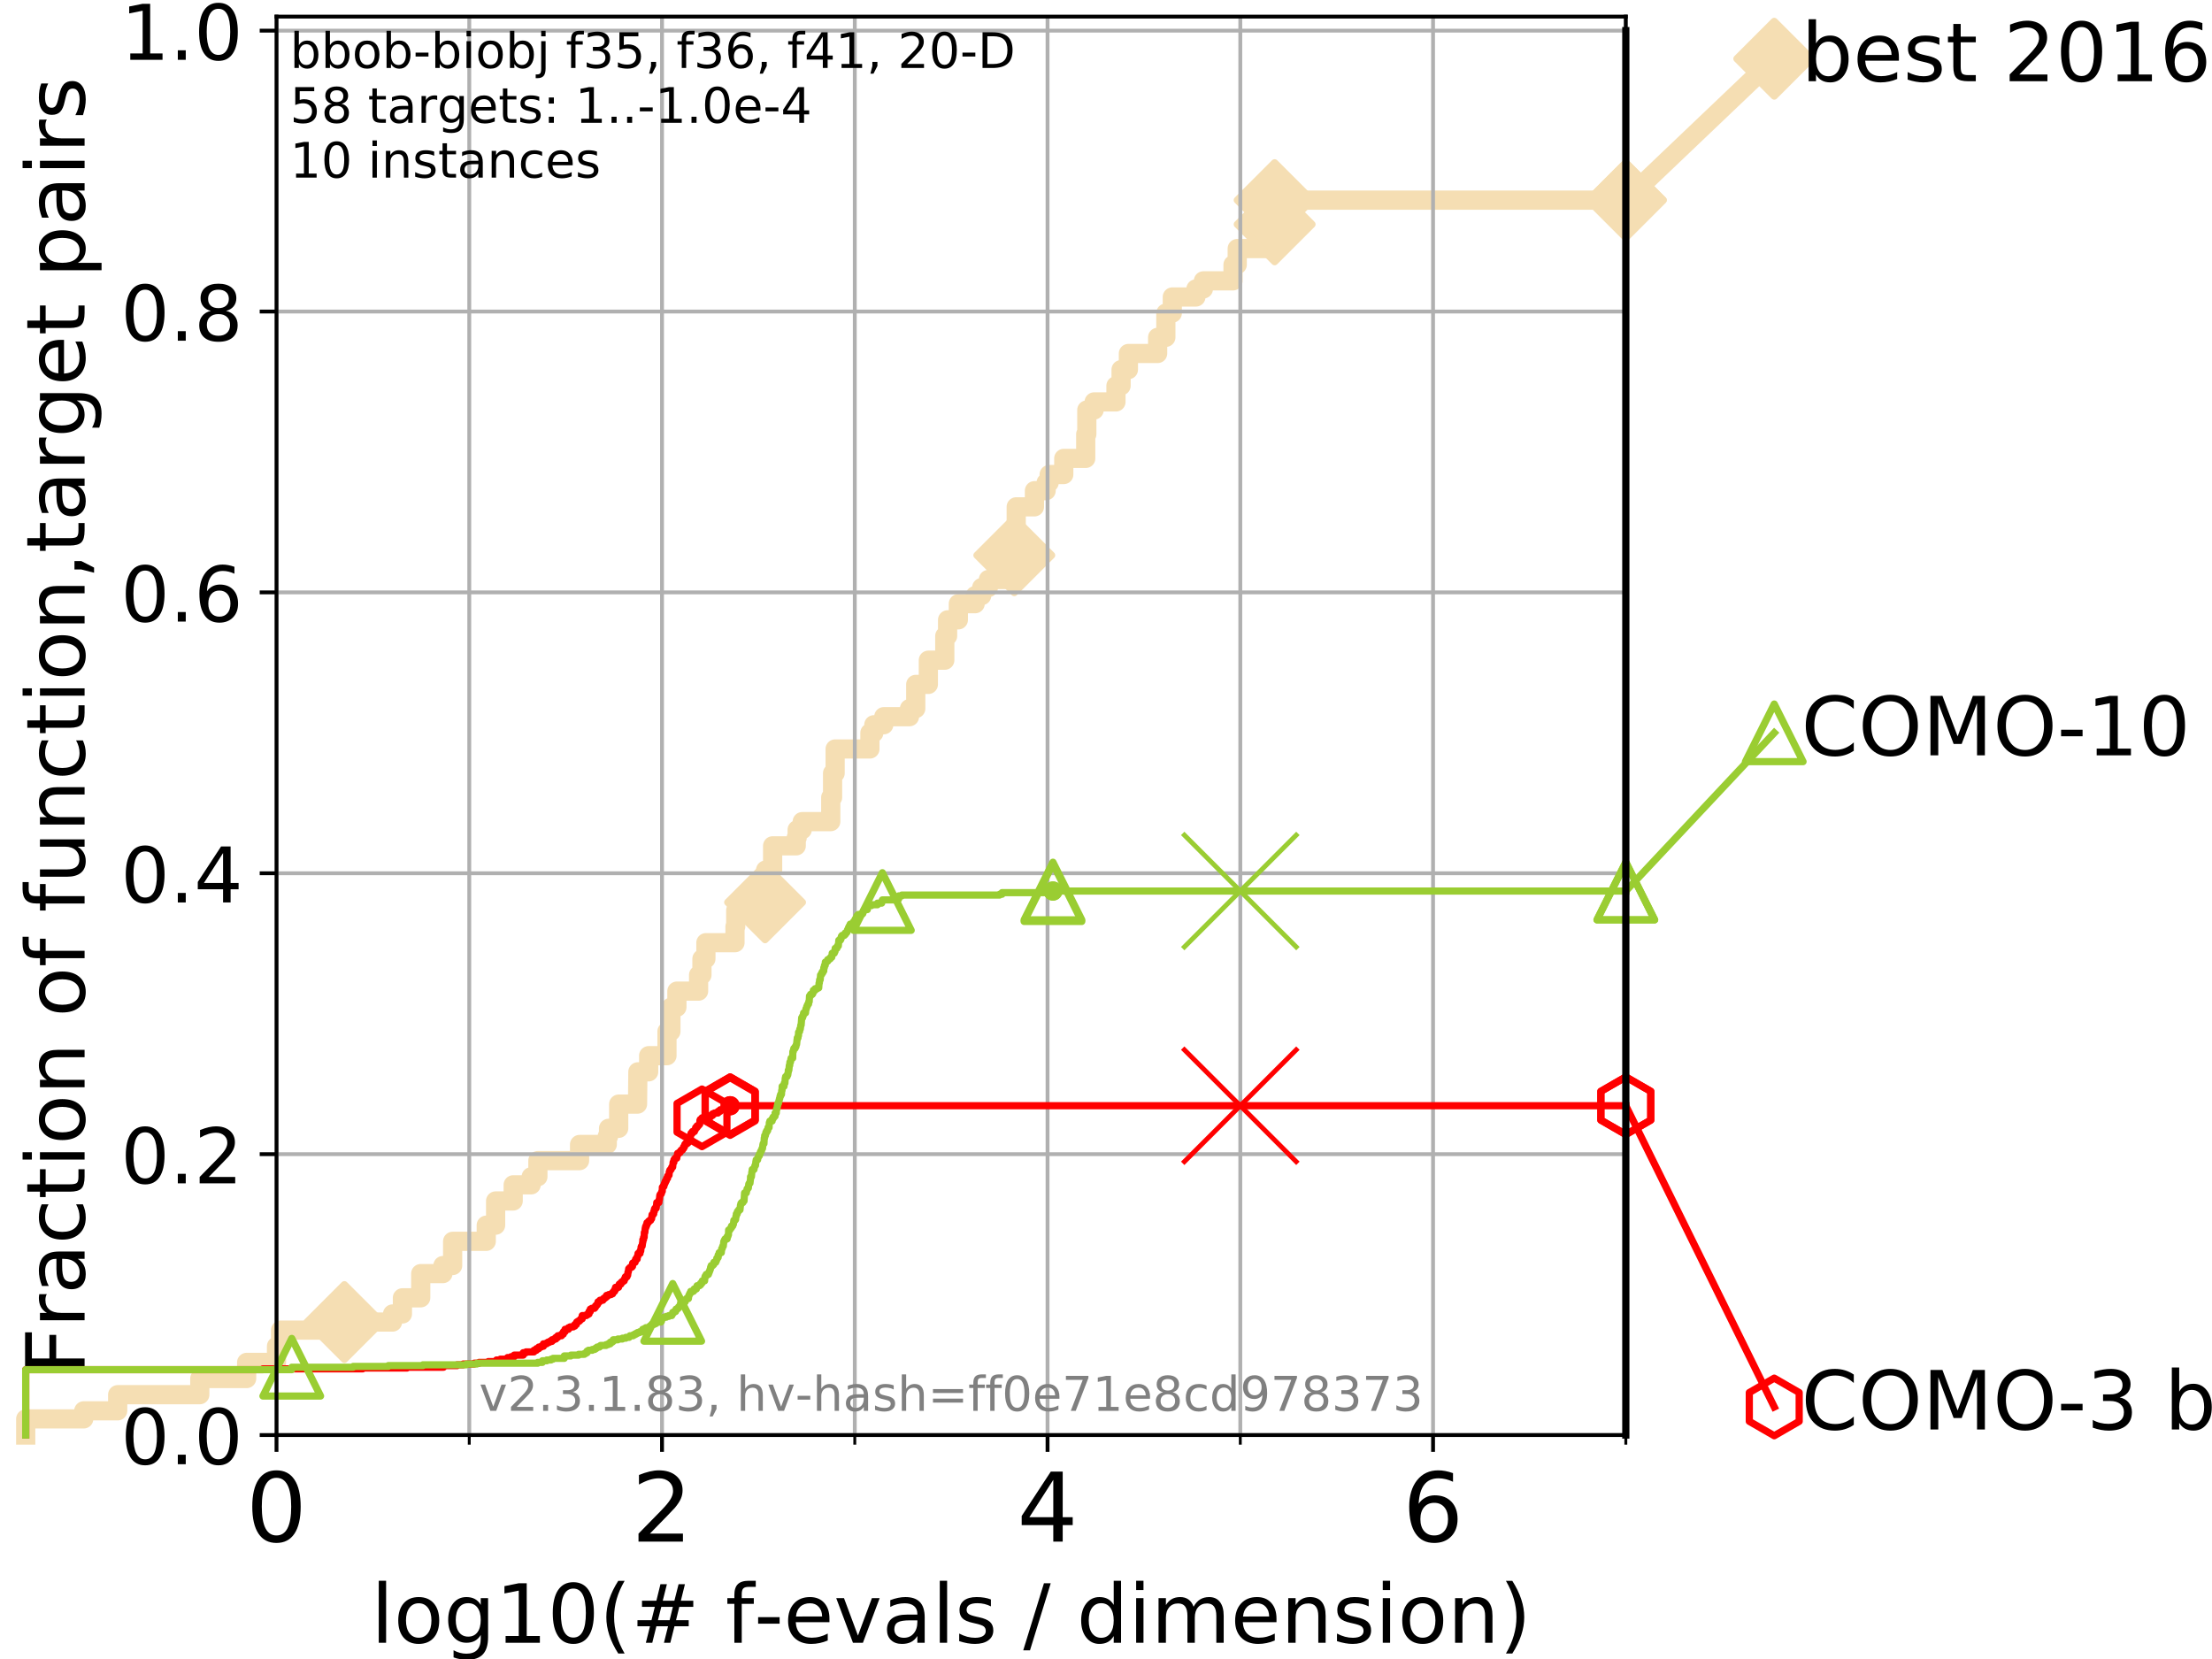 <?xml version="1.0" encoding="utf-8" standalone="no"?>
<!DOCTYPE svg PUBLIC "-//W3C//DTD SVG 1.1//EN"
  "http://www.w3.org/Graphics/SVG/1.1/DTD/svg11.dtd">
<!-- Created with matplotlib (https://matplotlib.org/) -->
<svg height="345.6pt" version="1.1" viewBox="0 0 460.8 345.6" width="460.8pt" xmlns="http://www.w3.org/2000/svg" xmlns:xlink="http://www.w3.org/1999/xlink">
 <defs>
  <style type="text/css">
*{stroke-linecap:butt;stroke-linejoin:round;}
  </style>
 </defs>
 <g id="figure_1">
  <g id="patch_1">
   <path d="M 0 345.6 
L 460.8 345.6 
L 460.8 0 
L 0 0 
z
" style="fill:#ffffff;"/>
  </g>
  <g id="axes_1">
   <g id="patch_2">
    <path d="M 57.6 298.944 
L 338.688 298.944 
L 338.688 3.456 
L 57.6 3.456 
z
" style="fill:#ffffff;"/>
   </g>
   <g id="line2d_1">
    <path d="M 5.357 298.944 
L 5.357 295.581 
L 17.445 295.581 
L 17.445 293.9 
L 24.516 293.9 
L 24.516 290.537 
L 41.621 290.537 
L 41.621 287.174 
L 51.38 287.174 
L 51.38 283.811 
L 57.6 283.811 
L 57.6 280.449 
L 58.451 280.449 
L 58.451 277.086 
L 71.742 277.086 
L 71.742 275.404 
L 81.776 275.404 
L 81.776 273.723 
L 83.83 273.723 
L 83.83 270.36 
L 87.644 270.36 
L 87.644 265.316 
L 92.267 265.316 
L 92.267 263.635 
L 94.295 263.635 
L 94.295 258.591 
L 101.295 258.591 
L 101.295 255.228 
L 103.246 255.228 
L 103.246 250.184 
L 106.906 250.184 
L 106.906 246.821 
L 110.653 246.821 
L 110.653 245.139 
L 112.052 245.139 
L 112.052 241.777 
L 120.736 241.777 
L 120.736 238.414 
L 126.507 238.414 
L 126.507 236.732 
L 126.773 236.732 
L 126.773 235.051 
L 128.886 235.051 
L 128.886 230.007 
L 132.812 230.007 
L 132.882 223.281 
L 135.128 223.281 
L 135.128 219.919 
L 138.943 219.919 
L 138.943 214.874 
L 139.762 214.874 
L 139.762 209.83 
L 141.01 209.83 
L 141.01 206.467 
L 145.531 206.467 
L 145.531 203.105 
L 146.227 203.105 
L 146.227 199.742 
L 147.051 199.742 
L 147.051 196.379 
L 153.113 196.379 
L 153.113 193.016 
L 153.265 193.016 
L 153.265 189.653 
L 154.48 189.653 
L 154.48 187.972 
L 159.378 187.972 
L 159.487 181.246 
L 160.952 181.246 
L 160.952 176.202 
L 165.872 176.202 
L 165.872 174.521 
L 166.064 174.521 
L 166.064 172.84 
L 167.119 172.84 
L 167.119 171.158 
L 173.06 171.158 
L 173.06 166.114 
L 173.441 166.114 
L 173.441 161.07 
L 173.975 161.07 
L 173.975 156.026 
L 181.22 156.026 
L 181.22 152.663 
L 182.035 152.663 
L 182.035 150.981 
L 184.108 150.981 
L 184.108 149.3 
L 189.462 149.3 
L 189.462 147.619 
L 190.766 147.619 
L 190.766 142.574 
L 193.392 142.574 
L 193.392 137.53 
L 196.817 137.53 
L 196.817 132.486 
L 197.404 132.486 
L 197.404 129.123 
L 199.643 129.123 
L 199.643 125.761 
L 203.148 125.761 
L 203.148 124.079 
L 204.504 124.079 
L 204.504 122.398 
L 205.901 122.398 
L 205.901 120.716 
L 209.363 120.716 
L 209.363 115.672 
L 211.294 115.672 
L 211.294 110.628 
L 211.696 110.628 
L 211.696 105.584 
L 215.494 105.584 
L 215.494 102.221 
L 217.929 102.221 
L 217.929 100.54 
L 218.559 100.54 
L 218.559 98.858 
L 221.602 98.858 
L 221.602 95.495 
L 226.178 95.495 
L 226.178 90.451 
L 226.403 90.451 
L 226.403 85.407 
L 227.928 85.407 
L 227.928 83.726 
L 232.476 83.726 
L 232.476 80.363 
L 233.542 80.363 
L 233.542 77 
L 235.066 77 
L 235.066 73.637 
L 241.158 73.637 
L 241.158 70.275 
L 242.868 70.275 
L 242.868 65.23 
L 244.211 65.23 
L 244.211 61.868 
L 249.131 61.868 
L 249.131 60.186 
L 250.69 60.186 
L 250.69 58.505 
L 256.86 58.505 
L 256.86 55.142 
L 257.738 55.142 
L 257.738 51.779 
L 264.824 51.779 
L 264.824 46.735 
L 265.532 46.735 
L 265.532 41.691 
L 338.688 41.691 
L 338.688 41.691 
" style="fill:none;stroke:#f5deb3;stroke-linecap:square;stroke-width:4;"/>
   </g>
   <g id="line2d_2">
    <defs>
     <path d="M 0 7.778 
L 7.778 0 
L 0 -7.778 
L -7.778 0 
z
" id="m209541249b" style="stroke:#f5deb3;stroke-linejoin:miter;stroke-width:1.5;"/>
    </defs>
    <g>
     <use style="fill:#f5deb3;stroke:#f5deb3;stroke-linejoin:miter;stroke-width:1.5;" x="71.742" xlink:href="#m209541249b" y="275.404"/>
     <use style="fill:#f5deb3;stroke:#f5deb3;stroke-linejoin:miter;stroke-width:1.5;" x="159.378" xlink:href="#m209541249b" y="187.972"/>
     <use style="fill:#f5deb3;stroke:#f5deb3;stroke-linejoin:miter;stroke-width:1.5;" x="211.294" xlink:href="#m209541249b" y="115.672"/>
     <use style="fill:#f5deb3;stroke:#f5deb3;stroke-linejoin:miter;stroke-width:1.5;" x="265.532" xlink:href="#m209541249b" y="46.735"/>
     <use style="fill:#f5deb3;stroke:#f5deb3;stroke-linejoin:miter;stroke-width:1.5;" x="265.532" xlink:href="#m209541249b" y="41.691"/>
     <use style="fill:#f5deb3;stroke:#f5deb3;stroke-linejoin:miter;stroke-width:1.5;" x="338.688" xlink:href="#m209541249b" y="41.691"/>
    </g>
   </g>
   <g id="line2d_3">
    <path style="fill:none;stroke:#f5deb3;stroke-linecap:square;stroke-width:4;"/>
    <g/>
   </g>
   <g id="line2d_4">
    <path d="M 338.688 41.691 
L 369.608 12.233 
" style="fill:none;stroke:#f5deb3;stroke-linecap:square;stroke-width:4;"/>
    <g>
     <use style="fill:#f5deb3;stroke:#f5deb3;stroke-linejoin:miter;stroke-width:1.5;" x="338.688" xlink:href="#m209541249b" y="41.691"/>
     <use style="fill:#f5deb3;stroke:#f5deb3;stroke-linejoin:miter;stroke-width:1.5;" x="369.608" xlink:href="#m209541249b" y="12.233"/>
    </g>
   </g>
   <g id="matplotlib.axis_1">
    <g id="xtick_1">
     <g id="line2d_5">
      <path clip-path="url(#p358269c97e)" d="M 57.6 298.944 
L 57.6 3.456 
" style="fill:none;stroke:#b0b0b0;stroke-linecap:square;stroke-width:0.8;"/>
     </g>
     <g id="line2d_6">
      <defs>
       <path d="M 0 0 
L 0 3.5 
" id="m3714cc16fc" style="stroke:#000000;stroke-width:0.8;"/>
      </defs>
      <g>
       <use style="stroke:#000000;stroke-width:0.8;" x="57.6" xlink:href="#m3714cc16fc" y="298.944"/>
      </g>
     </g>
     <g id="text_1">
      <!-- 0 -->
      <defs>
       <path d="M 31.781 66.406 
Q 24.172 66.406 20.328 58.906 
Q 16.5 51.422 16.5 36.375 
Q 16.5 21.391 20.328 13.891 
Q 24.172 6.391 31.781 6.391 
Q 39.453 6.391 43.281 13.891 
Q 47.125 21.391 47.125 36.375 
Q 47.125 51.422 43.281 58.906 
Q 39.453 66.406 31.781 66.406 
z
M 31.781 74.219 
Q 44.047 74.219 50.516 64.516 
Q 56.984 54.828 56.984 36.375 
Q 56.984 17.969 50.516 8.266 
Q 44.047 -1.422 31.781 -1.422 
Q 19.531 -1.422 13.062 8.266 
Q 6.594 17.969 6.594 36.375 
Q 6.594 54.828 13.062 64.516 
Q 19.531 74.219 31.781 74.219 
z
" id="DejaVuSans-48"/>
      </defs>
      <g transform="translate(51.237 321.141)scale(0.2 -0.2)">
       <use xlink:href="#DejaVuSans-48"/>
      </g>
     </g>
    </g>
    <g id="xtick_2">
     <g id="line2d_7">
      <path clip-path="url(#p358269c97e)" d="M 137.911 298.944 
L 137.911 3.456 
" style="fill:none;stroke:#b0b0b0;stroke-linecap:square;stroke-width:0.8;"/>
     </g>
     <g id="line2d_8">
      <g>
       <use style="stroke:#000000;stroke-width:0.8;" x="137.911" xlink:href="#m3714cc16fc" y="298.944"/>
      </g>
     </g>
     <g id="text_2">
      <!-- 2 -->
      <defs>
       <path d="M 19.188 8.297 
L 53.609 8.297 
L 53.609 0 
L 7.328 0 
L 7.328 8.297 
Q 12.938 14.109 22.625 23.891 
Q 32.328 33.688 34.812 36.531 
Q 39.547 41.844 41.422 45.531 
Q 43.312 49.219 43.312 52.781 
Q 43.312 58.594 39.234 62.25 
Q 35.156 65.922 28.609 65.922 
Q 23.969 65.922 18.812 64.312 
Q 13.672 62.703 7.812 59.422 
L 7.812 69.391 
Q 13.766 71.781 18.938 73 
Q 24.125 74.219 28.422 74.219 
Q 39.75 74.219 46.484 68.547 
Q 53.219 62.891 53.219 53.422 
Q 53.219 48.922 51.531 44.891 
Q 49.859 40.875 45.406 35.406 
Q 44.188 33.984 37.641 27.219 
Q 31.109 20.453 19.188 8.297 
z
" id="DejaVuSans-50"/>
      </defs>
      <g transform="translate(131.548 321.141)scale(0.2 -0.2)">
       <use xlink:href="#DejaVuSans-50"/>
      </g>
     </g>
    </g>
    <g id="xtick_3">
     <g id="line2d_9">
      <path clip-path="url(#p358269c97e)" d="M 218.222 298.944 
L 218.222 3.456 
" style="fill:none;stroke:#b0b0b0;stroke-linecap:square;stroke-width:0.8;"/>
     </g>
     <g id="line2d_10">
      <g>
       <use style="stroke:#000000;stroke-width:0.8;" x="218.222" xlink:href="#m3714cc16fc" y="298.944"/>
      </g>
     </g>
     <g id="text_3">
      <!-- 4 -->
      <defs>
       <path d="M 37.797 64.312 
L 12.891 25.391 
L 37.797 25.391 
z
M 35.203 72.906 
L 47.609 72.906 
L 47.609 25.391 
L 58.016 25.391 
L 58.016 17.188 
L 47.609 17.188 
L 47.609 0 
L 37.797 0 
L 37.797 17.188 
L 4.891 17.188 
L 4.891 26.703 
z
" id="DejaVuSans-52"/>
      </defs>
      <g transform="translate(211.859 321.141)scale(0.2 -0.2)">
       <use xlink:href="#DejaVuSans-52"/>
      </g>
     </g>
    </g>
    <g id="xtick_4">
     <g id="line2d_11">
      <path clip-path="url(#p358269c97e)" d="M 298.533 298.944 
L 298.533 3.456 
" style="fill:none;stroke:#b0b0b0;stroke-linecap:square;stroke-width:0.8;"/>
     </g>
     <g id="line2d_12">
      <g>
       <use style="stroke:#000000;stroke-width:0.8;" x="298.533" xlink:href="#m3714cc16fc" y="298.944"/>
      </g>
     </g>
     <g id="text_4">
      <!-- 6 -->
      <defs>
       <path d="M 33.016 40.375 
Q 26.375 40.375 22.484 35.828 
Q 18.609 31.297 18.609 23.391 
Q 18.609 15.531 22.484 10.953 
Q 26.375 6.391 33.016 6.391 
Q 39.656 6.391 43.531 10.953 
Q 47.406 15.531 47.406 23.391 
Q 47.406 31.297 43.531 35.828 
Q 39.656 40.375 33.016 40.375 
z
M 52.594 71.297 
L 52.594 62.312 
Q 48.875 64.062 45.094 64.984 
Q 41.312 65.922 37.594 65.922 
Q 27.828 65.922 22.672 59.328 
Q 17.531 52.734 16.797 39.406 
Q 19.672 43.656 24.016 45.922 
Q 28.375 48.188 33.594 48.188 
Q 44.578 48.188 50.953 41.516 
Q 57.328 34.859 57.328 23.391 
Q 57.328 12.156 50.688 5.359 
Q 44.047 -1.422 33.016 -1.422 
Q 20.359 -1.422 13.672 8.266 
Q 6.984 17.969 6.984 36.375 
Q 6.984 53.656 15.188 63.938 
Q 23.391 74.219 37.203 74.219 
Q 40.922 74.219 44.703 73.484 
Q 48.484 72.75 52.594 71.297 
z
" id="DejaVuSans-54"/>
      </defs>
      <g transform="translate(292.17 321.141)scale(0.2 -0.2)">
       <use xlink:href="#DejaVuSans-54"/>
      </g>
     </g>
    </g>
    <g id="xtick_5">
     <g id="line2d_13">
      <path clip-path="url(#p358269c97e)" d="M 97.755 298.944 
L 97.755 3.456 
" style="fill:none;stroke:#b0b0b0;stroke-linecap:square;stroke-width:0.8;"/>
     </g>
     <g id="line2d_14">
      <defs>
       <path d="M 0 0 
L 0 2 
" id="m706b8b4255" style="stroke:#000000;stroke-width:0.6;"/>
      </defs>
      <g>
       <use style="stroke:#000000;stroke-width:0.6;" x="97.755" xlink:href="#m706b8b4255" y="298.944"/>
      </g>
     </g>
    </g>
    <g id="xtick_6">
     <g id="line2d_15">
      <path clip-path="url(#p358269c97e)" d="M 178.066 298.944 
L 178.066 3.456 
" style="fill:none;stroke:#b0b0b0;stroke-linecap:square;stroke-width:0.8;"/>
     </g>
     <g id="line2d_16">
      <g>
       <use style="stroke:#000000;stroke-width:0.6;" x="178.066" xlink:href="#m706b8b4255" y="298.944"/>
      </g>
     </g>
    </g>
    <g id="xtick_7">
     <g id="line2d_17">
      <path clip-path="url(#p358269c97e)" d="M 258.377 298.944 
L 258.377 3.456 
" style="fill:none;stroke:#b0b0b0;stroke-linecap:square;stroke-width:0.8;"/>
     </g>
     <g id="line2d_18">
      <g>
       <use style="stroke:#000000;stroke-width:0.6;" x="258.377" xlink:href="#m706b8b4255" y="298.944"/>
      </g>
     </g>
    </g>
    <g id="xtick_8">
     <g id="line2d_19">
      <path clip-path="url(#p358269c97e)" d="M 338.688 298.944 
L 338.688 3.456 
" style="fill:none;stroke:#b0b0b0;stroke-linecap:square;stroke-width:0.8;"/>
     </g>
     <g id="line2d_20">
      <g>
       <use style="stroke:#000000;stroke-width:0.6;" x="338.688" xlink:href="#m706b8b4255" y="298.944"/>
      </g>
     </g>
    </g>
    <g id="text_5">
     <!-- log10(# f-evals / dimension) -->
     <defs>
      <path d="M 9.422 75.984 
L 18.406 75.984 
L 18.406 0 
L 9.422 0 
z
" id="DejaVuSans-108"/>
      <path d="M 30.609 48.391 
Q 23.391 48.391 19.188 42.75 
Q 14.984 37.109 14.984 27.297 
Q 14.984 17.484 19.156 11.844 
Q 23.344 6.203 30.609 6.203 
Q 37.797 6.203 41.984 11.859 
Q 46.188 17.531 46.188 27.297 
Q 46.188 37.016 41.984 42.703 
Q 37.797 48.391 30.609 48.391 
z
M 30.609 56 
Q 42.328 56 49.016 48.375 
Q 55.719 40.766 55.719 27.297 
Q 55.719 13.875 49.016 6.219 
Q 42.328 -1.422 30.609 -1.422 
Q 18.844 -1.422 12.172 6.219 
Q 5.516 13.875 5.516 27.297 
Q 5.516 40.766 12.172 48.375 
Q 18.844 56 30.609 56 
z
" id="DejaVuSans-111"/>
      <path d="M 45.406 27.984 
Q 45.406 37.75 41.375 43.109 
Q 37.359 48.484 30.078 48.484 
Q 22.859 48.484 18.828 43.109 
Q 14.797 37.75 14.797 27.984 
Q 14.797 18.266 18.828 12.891 
Q 22.859 7.516 30.078 7.516 
Q 37.359 7.516 41.375 12.891 
Q 45.406 18.266 45.406 27.984 
z
M 54.391 6.781 
Q 54.391 -7.172 48.188 -13.984 
Q 42 -20.797 29.203 -20.797 
Q 24.469 -20.797 20.266 -20.094 
Q 16.062 -19.391 12.109 -17.922 
L 12.109 -9.188 
Q 16.062 -11.328 19.922 -12.344 
Q 23.781 -13.375 27.781 -13.375 
Q 36.625 -13.375 41.016 -8.766 
Q 45.406 -4.156 45.406 5.172 
L 45.406 9.625 
Q 42.625 4.781 38.281 2.391 
Q 33.938 0 27.875 0 
Q 17.828 0 11.672 7.656 
Q 5.516 15.328 5.516 27.984 
Q 5.516 40.672 11.672 48.328 
Q 17.828 56 27.875 56 
Q 33.938 56 38.281 53.609 
Q 42.625 51.219 45.406 46.391 
L 45.406 54.688 
L 54.391 54.688 
z
" id="DejaVuSans-103"/>
      <path d="M 12.406 8.297 
L 28.516 8.297 
L 28.516 63.922 
L 10.984 60.406 
L 10.984 69.391 
L 28.422 72.906 
L 38.281 72.906 
L 38.281 8.297 
L 54.391 8.297 
L 54.391 0 
L 12.406 0 
z
" id="DejaVuSans-49"/>
      <path d="M 31 75.875 
Q 24.469 64.656 21.281 53.656 
Q 18.109 42.672 18.109 31.391 
Q 18.109 20.125 21.312 9.062 
Q 24.516 -2 31 -13.188 
L 23.188 -13.188 
Q 15.875 -1.703 12.234 9.375 
Q 8.594 20.453 8.594 31.391 
Q 8.594 42.281 12.203 53.312 
Q 15.828 64.359 23.188 75.875 
z
" id="DejaVuSans-40"/>
      <path d="M 51.125 44 
L 36.922 44 
L 32.812 27.688 
L 47.125 27.688 
z
M 43.797 71.781 
L 38.719 51.516 
L 52.984 51.516 
L 58.109 71.781 
L 65.922 71.781 
L 60.891 51.516 
L 76.125 51.516 
L 76.125 44 
L 58.984 44 
L 54.984 27.688 
L 70.516 27.688 
L 70.516 20.219 
L 53.078 20.219 
L 48 0 
L 40.188 0 
L 45.219 20.219 
L 30.906 20.219 
L 25.875 0 
L 18.016 0 
L 23.094 20.219 
L 7.719 20.219 
L 7.719 27.688 
L 24.906 27.688 
L 29 44 
L 13.281 44 
L 13.281 51.516 
L 30.906 51.516 
L 35.891 71.781 
z
" id="DejaVuSans-35"/>
      <path id="DejaVuSans-32"/>
      <path d="M 37.109 75.984 
L 37.109 68.5 
L 28.516 68.5 
Q 23.688 68.5 21.797 66.547 
Q 19.922 64.594 19.922 59.516 
L 19.922 54.688 
L 34.719 54.688 
L 34.719 47.703 
L 19.922 47.703 
L 19.922 0 
L 10.891 0 
L 10.891 47.703 
L 2.297 47.703 
L 2.297 54.688 
L 10.891 54.688 
L 10.891 58.5 
Q 10.891 67.625 15.141 71.797 
Q 19.391 75.984 28.609 75.984 
z
" id="DejaVuSans-102"/>
      <path d="M 4.891 31.391 
L 31.203 31.391 
L 31.203 23.391 
L 4.891 23.391 
z
" id="DejaVuSans-45"/>
      <path d="M 56.203 29.594 
L 56.203 25.203 
L 14.891 25.203 
Q 15.484 15.922 20.484 11.062 
Q 25.484 6.203 34.422 6.203 
Q 39.594 6.203 44.453 7.469 
Q 49.312 8.734 54.109 11.281 
L 54.109 2.781 
Q 49.266 0.734 44.188 -0.344 
Q 39.109 -1.422 33.891 -1.422 
Q 20.797 -1.422 13.156 6.188 
Q 5.516 13.812 5.516 26.812 
Q 5.516 40.234 12.766 48.109 
Q 20.016 56 32.328 56 
Q 43.359 56 49.781 48.891 
Q 56.203 41.797 56.203 29.594 
z
M 47.219 32.234 
Q 47.125 39.594 43.094 43.984 
Q 39.062 48.391 32.422 48.391 
Q 24.906 48.391 20.391 44.141 
Q 15.875 39.891 15.188 32.172 
z
" id="DejaVuSans-101"/>
      <path d="M 2.984 54.688 
L 12.5 54.688 
L 29.594 8.797 
L 46.688 54.688 
L 56.203 54.688 
L 35.688 0 
L 23.484 0 
z
" id="DejaVuSans-118"/>
      <path d="M 34.281 27.484 
Q 23.391 27.484 19.188 25 
Q 14.984 22.516 14.984 16.5 
Q 14.984 11.719 18.141 8.906 
Q 21.297 6.109 26.703 6.109 
Q 34.188 6.109 38.703 11.406 
Q 43.219 16.703 43.219 25.484 
L 43.219 27.484 
z
M 52.203 31.203 
L 52.203 0 
L 43.219 0 
L 43.219 8.297 
Q 40.141 3.328 35.547 0.953 
Q 30.953 -1.422 24.312 -1.422 
Q 15.922 -1.422 10.953 3.297 
Q 6 8.016 6 15.922 
Q 6 25.141 12.172 29.828 
Q 18.359 34.516 30.609 34.516 
L 43.219 34.516 
L 43.219 35.406 
Q 43.219 41.609 39.141 45 
Q 35.062 48.391 27.688 48.391 
Q 23 48.391 18.547 47.266 
Q 14.109 46.141 10.016 43.891 
L 10.016 52.203 
Q 14.938 54.109 19.578 55.047 
Q 24.219 56 28.609 56 
Q 40.484 56 46.344 49.844 
Q 52.203 43.703 52.203 31.203 
z
" id="DejaVuSans-97"/>
      <path d="M 44.281 53.078 
L 44.281 44.578 
Q 40.484 46.531 36.375 47.5 
Q 32.281 48.484 27.875 48.484 
Q 21.188 48.484 17.844 46.438 
Q 14.5 44.391 14.5 40.281 
Q 14.5 37.156 16.891 35.375 
Q 19.281 33.594 26.516 31.984 
L 29.594 31.297 
Q 39.156 29.25 43.188 25.516 
Q 47.219 21.781 47.219 15.094 
Q 47.219 7.469 41.188 3.016 
Q 35.156 -1.422 24.609 -1.422 
Q 20.219 -1.422 15.453 -0.562 
Q 10.688 0.297 5.422 2 
L 5.422 11.281 
Q 10.406 8.688 15.234 7.391 
Q 20.062 6.109 24.812 6.109 
Q 31.156 6.109 34.562 8.281 
Q 37.984 10.453 37.984 14.406 
Q 37.984 18.062 35.516 20.016 
Q 33.062 21.969 24.703 23.781 
L 21.578 24.516 
Q 13.234 26.266 9.516 29.906 
Q 5.812 33.547 5.812 39.891 
Q 5.812 47.609 11.281 51.797 
Q 16.75 56 26.812 56 
Q 31.781 56 36.172 55.266 
Q 40.578 54.547 44.281 53.078 
z
" id="DejaVuSans-115"/>
      <path d="M 25.391 72.906 
L 33.688 72.906 
L 8.297 -9.281 
L 0 -9.281 
z
" id="DejaVuSans-47"/>
      <path d="M 45.406 46.391 
L 45.406 75.984 
L 54.391 75.984 
L 54.391 0 
L 45.406 0 
L 45.406 8.203 
Q 42.578 3.328 38.25 0.953 
Q 33.938 -1.422 27.875 -1.422 
Q 17.969 -1.422 11.734 6.484 
Q 5.516 14.406 5.516 27.297 
Q 5.516 40.188 11.734 48.094 
Q 17.969 56 27.875 56 
Q 33.938 56 38.25 53.625 
Q 42.578 51.266 45.406 46.391 
z
M 14.797 27.297 
Q 14.797 17.391 18.875 11.75 
Q 22.953 6.109 30.078 6.109 
Q 37.203 6.109 41.297 11.75 
Q 45.406 17.391 45.406 27.297 
Q 45.406 37.203 41.297 42.844 
Q 37.203 48.484 30.078 48.484 
Q 22.953 48.484 18.875 42.844 
Q 14.797 37.203 14.797 27.297 
z
" id="DejaVuSans-100"/>
      <path d="M 9.422 54.688 
L 18.406 54.688 
L 18.406 0 
L 9.422 0 
z
M 9.422 75.984 
L 18.406 75.984 
L 18.406 64.594 
L 9.422 64.594 
z
" id="DejaVuSans-105"/>
      <path d="M 52 44.188 
Q 55.375 50.25 60.062 53.125 
Q 64.75 56 71.094 56 
Q 79.641 56 84.281 50.016 
Q 88.922 44.047 88.922 33.016 
L 88.922 0 
L 79.891 0 
L 79.891 32.719 
Q 79.891 40.578 77.094 44.375 
Q 74.312 48.188 68.609 48.188 
Q 61.625 48.188 57.562 43.547 
Q 53.516 38.922 53.516 30.906 
L 53.516 0 
L 44.484 0 
L 44.484 32.719 
Q 44.484 40.625 41.703 44.406 
Q 38.922 48.188 33.109 48.188 
Q 26.219 48.188 22.156 43.531 
Q 18.109 38.875 18.109 30.906 
L 18.109 0 
L 9.078 0 
L 9.078 54.688 
L 18.109 54.688 
L 18.109 46.188 
Q 21.188 51.219 25.484 53.609 
Q 29.781 56 35.688 56 
Q 41.656 56 45.828 52.969 
Q 50 49.953 52 44.188 
z
" id="DejaVuSans-109"/>
      <path d="M 54.891 33.016 
L 54.891 0 
L 45.906 0 
L 45.906 32.719 
Q 45.906 40.484 42.875 44.328 
Q 39.844 48.188 33.797 48.188 
Q 26.516 48.188 22.312 43.547 
Q 18.109 38.922 18.109 30.906 
L 18.109 0 
L 9.078 0 
L 9.078 54.688 
L 18.109 54.688 
L 18.109 46.188 
Q 21.344 51.125 25.703 53.562 
Q 30.078 56 35.797 56 
Q 45.219 56 50.047 50.172 
Q 54.891 44.344 54.891 33.016 
z
" id="DejaVuSans-110"/>
      <path d="M 8.016 75.875 
L 15.828 75.875 
Q 23.141 64.359 26.781 53.312 
Q 30.422 42.281 30.422 31.391 
Q 30.422 20.453 26.781 9.375 
Q 23.141 -1.703 15.828 -13.188 
L 8.016 -13.188 
Q 14.5 -2 17.703 9.062 
Q 20.906 20.125 20.906 31.391 
Q 20.906 42.672 17.703 53.656 
Q 14.5 64.656 8.016 75.875 
z
" id="DejaVuSans-41"/>
     </defs>
     <g transform="translate(77.303 342.218)scale(0.17 -0.17)">
      <use xlink:href="#DejaVuSans-108"/>
      <use x="27.783" xlink:href="#DejaVuSans-111"/>
      <use x="88.965" xlink:href="#DejaVuSans-103"/>
      <use x="152.441" xlink:href="#DejaVuSans-49"/>
      <use x="216.064" xlink:href="#DejaVuSans-48"/>
      <use x="279.688" xlink:href="#DejaVuSans-40"/>
      <use x="318.701" xlink:href="#DejaVuSans-35"/>
      <use x="402.49" xlink:href="#DejaVuSans-32"/>
      <use x="434.277" xlink:href="#DejaVuSans-102"/>
      <use x="469.404" xlink:href="#DejaVuSans-45"/>
      <use x="505.488" xlink:href="#DejaVuSans-101"/>
      <use x="567.012" xlink:href="#DejaVuSans-118"/>
      <use x="626.191" xlink:href="#DejaVuSans-97"/>
      <use x="687.471" xlink:href="#DejaVuSans-108"/>
      <use x="715.254" xlink:href="#DejaVuSans-115"/>
      <use x="767.354" xlink:href="#DejaVuSans-32"/>
      <use x="799.141" xlink:href="#DejaVuSans-47"/>
      <use x="832.832" xlink:href="#DejaVuSans-32"/>
      <use x="864.619" xlink:href="#DejaVuSans-100"/>
      <use x="928.096" xlink:href="#DejaVuSans-105"/>
      <use x="955.879" xlink:href="#DejaVuSans-109"/>
      <use x="1053.291" xlink:href="#DejaVuSans-101"/>
      <use x="1114.814" xlink:href="#DejaVuSans-110"/>
      <use x="1178.193" xlink:href="#DejaVuSans-115"/>
      <use x="1230.293" xlink:href="#DejaVuSans-105"/>
      <use x="1258.076" xlink:href="#DejaVuSans-111"/>
      <use x="1319.258" xlink:href="#DejaVuSans-110"/>
      <use x="1382.637" xlink:href="#DejaVuSans-41"/>
     </g>
    </g>
   </g>
   <g id="matplotlib.axis_2">
    <g id="ytick_1">
     <g id="line2d_21">
      <path clip-path="url(#p358269c97e)" d="M 57.6 298.944 
L 338.688 298.944 
" style="fill:none;stroke:#b0b0b0;stroke-linecap:square;stroke-width:0.8;"/>
     </g>
     <g id="line2d_22">
      <defs>
       <path d="M 0 0 
L -3.5 0 
" id="m6218a05ca7" style="stroke:#000000;stroke-width:0.8;"/>
      </defs>
      <g>
       <use style="stroke:#000000;stroke-width:0.8;" x="57.6" xlink:href="#m6218a05ca7" y="298.944"/>
      </g>
     </g>
     <g id="text_6">
      <!-- 0.0 -->
      <defs>
       <path d="M 10.688 12.406 
L 21 12.406 
L 21 0 
L 10.688 0 
z
" id="DejaVuSans-46"/>
      </defs>
      <g transform="translate(25.155 305.023)scale(0.16 -0.16)">
       <use xlink:href="#DejaVuSans-48"/>
       <use x="63.623" xlink:href="#DejaVuSans-46"/>
       <use x="95.41" xlink:href="#DejaVuSans-48"/>
      </g>
     </g>
    </g>
    <g id="ytick_2">
     <g id="line2d_23">
      <path clip-path="url(#p358269c97e)" d="M 57.6 240.432 
L 338.688 240.432 
" style="fill:none;stroke:#b0b0b0;stroke-linecap:square;stroke-width:0.8;"/>
     </g>
     <g id="line2d_24">
      <g>
       <use style="stroke:#000000;stroke-width:0.8;" x="57.6" xlink:href="#m6218a05ca7" y="240.432"/>
      </g>
     </g>
     <g id="text_7">
      <!-- 0.2 -->
      <g transform="translate(25.155 246.51)scale(0.16 -0.16)">
       <use xlink:href="#DejaVuSans-48"/>
       <use x="63.623" xlink:href="#DejaVuSans-46"/>
       <use x="95.41" xlink:href="#DejaVuSans-50"/>
      </g>
     </g>
    </g>
    <g id="ytick_3">
     <g id="line2d_25">
      <path clip-path="url(#p358269c97e)" d="M 57.6 181.919 
L 338.688 181.919 
" style="fill:none;stroke:#b0b0b0;stroke-linecap:square;stroke-width:0.8;"/>
     </g>
     <g id="line2d_26">
      <g>
       <use style="stroke:#000000;stroke-width:0.8;" x="57.6" xlink:href="#m6218a05ca7" y="181.919"/>
      </g>
     </g>
     <g id="text_8">
      <!-- 0.4 -->
      <g transform="translate(25.155 187.998)scale(0.16 -0.16)">
       <use xlink:href="#DejaVuSans-48"/>
       <use x="63.623" xlink:href="#DejaVuSans-46"/>
       <use x="95.41" xlink:href="#DejaVuSans-52"/>
      </g>
     </g>
    </g>
    <g id="ytick_4">
     <g id="line2d_27">
      <path clip-path="url(#p358269c97e)" d="M 57.6 123.407 
L 338.688 123.407 
" style="fill:none;stroke:#b0b0b0;stroke-linecap:square;stroke-width:0.8;"/>
     </g>
     <g id="line2d_28">
      <g>
       <use style="stroke:#000000;stroke-width:0.8;" x="57.6" xlink:href="#m6218a05ca7" y="123.407"/>
      </g>
     </g>
     <g id="text_9">
      <!-- 0.6 -->
      <g transform="translate(25.155 129.485)scale(0.16 -0.16)">
       <use xlink:href="#DejaVuSans-48"/>
       <use x="63.623" xlink:href="#DejaVuSans-46"/>
       <use x="95.41" xlink:href="#DejaVuSans-54"/>
      </g>
     </g>
    </g>
    <g id="ytick_5">
     <g id="line2d_29">
      <path clip-path="url(#p358269c97e)" d="M 57.6 64.894 
L 338.688 64.894 
" style="fill:none;stroke:#b0b0b0;stroke-linecap:square;stroke-width:0.8;"/>
     </g>
     <g id="line2d_30">
      <g>
       <use style="stroke:#000000;stroke-width:0.8;" x="57.6" xlink:href="#m6218a05ca7" y="64.894"/>
      </g>
     </g>
     <g id="text_10">
      <!-- 0.8 -->
      <defs>
       <path d="M 31.781 34.625 
Q 24.75 34.625 20.719 30.859 
Q 16.703 27.094 16.703 20.516 
Q 16.703 13.922 20.719 10.156 
Q 24.75 6.391 31.781 6.391 
Q 38.812 6.391 42.859 10.172 
Q 46.922 13.969 46.922 20.516 
Q 46.922 27.094 42.891 30.859 
Q 38.875 34.625 31.781 34.625 
z
M 21.922 38.812 
Q 15.578 40.375 12.031 44.719 
Q 8.5 49.078 8.5 55.328 
Q 8.5 64.062 14.719 69.141 
Q 20.953 74.219 31.781 74.219 
Q 42.672 74.219 48.875 69.141 
Q 55.078 64.062 55.078 55.328 
Q 55.078 49.078 51.531 44.719 
Q 48 40.375 41.703 38.812 
Q 48.828 37.156 52.797 32.312 
Q 56.781 27.484 56.781 20.516 
Q 56.781 9.906 50.312 4.234 
Q 43.844 -1.422 31.781 -1.422 
Q 19.734 -1.422 13.25 4.234 
Q 6.781 9.906 6.781 20.516 
Q 6.781 27.484 10.781 32.312 
Q 14.797 37.156 21.922 38.812 
z
M 18.312 54.391 
Q 18.312 48.734 21.844 45.562 
Q 25.391 42.391 31.781 42.391 
Q 38.141 42.391 41.719 45.562 
Q 45.312 48.734 45.312 54.391 
Q 45.312 60.062 41.719 63.234 
Q 38.141 66.406 31.781 66.406 
Q 25.391 66.406 21.844 63.234 
Q 18.312 60.062 18.312 54.391 
z
" id="DejaVuSans-56"/>
      </defs>
      <g transform="translate(25.155 70.973)scale(0.16 -0.16)">
       <use xlink:href="#DejaVuSans-48"/>
       <use x="63.623" xlink:href="#DejaVuSans-46"/>
       <use x="95.41" xlink:href="#DejaVuSans-56"/>
      </g>
     </g>
    </g>
    <g id="ytick_6">
     <g id="line2d_31">
      <path clip-path="url(#p358269c97e)" d="M 57.6 6.382 
L 338.688 6.382 
" style="fill:none;stroke:#b0b0b0;stroke-linecap:square;stroke-width:0.8;"/>
     </g>
     <g id="line2d_32">
      <g>
       <use style="stroke:#000000;stroke-width:0.8;" x="57.6" xlink:href="#m6218a05ca7" y="6.382"/>
      </g>
     </g>
     <g id="text_11">
      <!-- 1.0 -->
      <g transform="translate(25.155 12.46)scale(0.16 -0.16)">
       <use xlink:href="#DejaVuSans-49"/>
       <use x="63.623" xlink:href="#DejaVuSans-46"/>
       <use x="95.41" xlink:href="#DejaVuSans-48"/>
      </g>
     </g>
    </g>
    <g id="text_12">
     <!-- Fraction of function,target pairs -->
     <defs>
      <path d="M 9.812 72.906 
L 51.703 72.906 
L 51.703 64.594 
L 19.672 64.594 
L 19.672 43.109 
L 48.578 43.109 
L 48.578 34.812 
L 19.672 34.812 
L 19.672 0 
L 9.812 0 
z
" id="DejaVuSans-70"/>
      <path d="M 41.109 46.297 
Q 39.594 47.172 37.812 47.578 
Q 36.031 48 33.891 48 
Q 26.266 48 22.188 43.047 
Q 18.109 38.094 18.109 28.812 
L 18.109 0 
L 9.078 0 
L 9.078 54.688 
L 18.109 54.688 
L 18.109 46.188 
Q 20.953 51.172 25.484 53.578 
Q 30.031 56 36.531 56 
Q 37.453 56 38.578 55.875 
Q 39.703 55.766 41.062 55.516 
z
" id="DejaVuSans-114"/>
      <path d="M 48.781 52.594 
L 48.781 44.188 
Q 44.969 46.297 41.141 47.344 
Q 37.312 48.391 33.406 48.391 
Q 24.656 48.391 19.812 42.844 
Q 14.984 37.312 14.984 27.297 
Q 14.984 17.281 19.812 11.734 
Q 24.656 6.203 33.406 6.203 
Q 37.312 6.203 41.141 7.25 
Q 44.969 8.297 48.781 10.406 
L 48.781 2.094 
Q 45.016 0.344 40.984 -0.531 
Q 36.969 -1.422 32.422 -1.422 
Q 20.062 -1.422 12.781 6.344 
Q 5.516 14.109 5.516 27.297 
Q 5.516 40.672 12.859 48.328 
Q 20.219 56 33.016 56 
Q 37.156 56 41.109 55.141 
Q 45.062 54.297 48.781 52.594 
z
" id="DejaVuSans-99"/>
      <path d="M 18.312 70.219 
L 18.312 54.688 
L 36.812 54.688 
L 36.812 47.703 
L 18.312 47.703 
L 18.312 18.016 
Q 18.312 11.328 20.141 9.422 
Q 21.969 7.516 27.594 7.516 
L 36.812 7.516 
L 36.812 0 
L 27.594 0 
Q 17.188 0 13.234 3.875 
Q 9.281 7.766 9.281 18.016 
L 9.281 47.703 
L 2.688 47.703 
L 2.688 54.688 
L 9.281 54.688 
L 9.281 70.219 
z
" id="DejaVuSans-116"/>
      <path d="M 8.5 21.578 
L 8.5 54.688 
L 17.484 54.688 
L 17.484 21.922 
Q 17.484 14.156 20.5 10.266 
Q 23.531 6.391 29.594 6.391 
Q 36.859 6.391 41.078 11.031 
Q 45.312 15.672 45.312 23.688 
L 45.312 54.688 
L 54.297 54.688 
L 54.297 0 
L 45.312 0 
L 45.312 8.406 
Q 42.047 3.422 37.719 1 
Q 33.406 -1.422 27.688 -1.422 
Q 18.266 -1.422 13.375 4.438 
Q 8.5 10.297 8.5 21.578 
z
M 31.109 56 
z
" id="DejaVuSans-117"/>
      <path d="M 11.719 12.406 
L 22.016 12.406 
L 22.016 4 
L 14.016 -11.625 
L 7.719 -11.625 
L 11.719 4 
z
" id="DejaVuSans-44"/>
      <path d="M 18.109 8.203 
L 18.109 -20.797 
L 9.078 -20.797 
L 9.078 54.688 
L 18.109 54.688 
L 18.109 46.391 
Q 20.953 51.266 25.266 53.625 
Q 29.594 56 35.594 56 
Q 45.562 56 51.781 48.094 
Q 58.016 40.188 58.016 27.297 
Q 58.016 14.406 51.781 6.484 
Q 45.562 -1.422 35.594 -1.422 
Q 29.594 -1.422 25.266 0.953 
Q 20.953 3.328 18.109 8.203 
z
M 48.688 27.297 
Q 48.688 37.203 44.609 42.844 
Q 40.531 48.484 33.406 48.484 
Q 26.266 48.484 22.188 42.844 
Q 18.109 37.203 18.109 27.297 
Q 18.109 17.391 22.188 11.75 
Q 26.266 6.109 33.406 6.109 
Q 40.531 6.109 44.609 11.75 
Q 48.688 17.391 48.688 27.297 
z
" id="DejaVuSans-112"/>
     </defs>
     <g transform="translate(17.62 286.339)rotate(-90)scale(0.17 -0.17)">
      <use xlink:href="#DejaVuSans-70"/>
      <use x="57.41" xlink:href="#DejaVuSans-114"/>
      <use x="98.523" xlink:href="#DejaVuSans-97"/>
      <use x="159.803" xlink:href="#DejaVuSans-99"/>
      <use x="214.783" xlink:href="#DejaVuSans-116"/>
      <use x="253.992" xlink:href="#DejaVuSans-105"/>
      <use x="281.775" xlink:href="#DejaVuSans-111"/>
      <use x="342.957" xlink:href="#DejaVuSans-110"/>
      <use x="406.336" xlink:href="#DejaVuSans-32"/>
      <use x="438.123" xlink:href="#DejaVuSans-111"/>
      <use x="499.305" xlink:href="#DejaVuSans-102"/>
      <use x="534.51" xlink:href="#DejaVuSans-32"/>
      <use x="566.297" xlink:href="#DejaVuSans-102"/>
      <use x="601.502" xlink:href="#DejaVuSans-117"/>
      <use x="664.881" xlink:href="#DejaVuSans-110"/>
      <use x="728.26" xlink:href="#DejaVuSans-99"/>
      <use x="783.24" xlink:href="#DejaVuSans-116"/>
      <use x="822.449" xlink:href="#DejaVuSans-105"/>
      <use x="850.232" xlink:href="#DejaVuSans-111"/>
      <use x="911.414" xlink:href="#DejaVuSans-110"/>
      <use x="974.793" xlink:href="#DejaVuSans-44"/>
      <use x="1006.58" xlink:href="#DejaVuSans-116"/>
      <use x="1045.789" xlink:href="#DejaVuSans-97"/>
      <use x="1107.068" xlink:href="#DejaVuSans-114"/>
      <use x="1148.166" xlink:href="#DejaVuSans-103"/>
      <use x="1211.643" xlink:href="#DejaVuSans-101"/>
      <use x="1273.166" xlink:href="#DejaVuSans-116"/>
      <use x="1312.375" xlink:href="#DejaVuSans-32"/>
      <use x="1344.162" xlink:href="#DejaVuSans-112"/>
      <use x="1407.639" xlink:href="#DejaVuSans-97"/>
      <use x="1468.918" xlink:href="#DejaVuSans-105"/>
      <use x="1496.701" xlink:href="#DejaVuSans-114"/>
      <use x="1537.814" xlink:href="#DejaVuSans-115"/>
     </g>
    </g>
   </g>
   <g id="line2d_33">
    <defs>
     <path d="M 0 1.5 
C 0.398 1.5 0.779 1.342 1.061 1.061 
C 1.342 0.779 1.5 0.398 1.5 0 
C 1.5 -0.398 1.342 -0.779 1.061 -1.061 
C 0.779 -1.342 0.398 -1.5 0 -1.5 
C -0.398 -1.5 -0.779 -1.342 -1.061 -1.061 
C -1.342 -0.779 -1.5 -0.398 -1.5 0 
C -1.5 0.398 -1.342 0.779 -1.061 1.061 
C -0.779 1.342 -0.398 1.5 0 1.5 
z
" id="md2bc47955c" style="stroke:#f5deb3;"/>
    </defs>
    <g>
     <use style="fill:#f5deb3;stroke:#f5deb3;" x="265.532" xlink:href="#md2bc47955c" y="41.691"/>
     <use style="fill:#f5deb3;stroke:#f5deb3;" x="265.532" xlink:href="#md2bc47955c" y="41.691"/>
    </g>
   </g>
   <g id="line2d_34">
    <defs>
     <path d="M 0 1.5 
C 0.398 1.5 0.779 1.342 1.061 1.061 
C 1.342 0.779 1.5 0.398 1.5 0 
C 1.5 -0.398 1.342 -0.779 1.061 -1.061 
C 0.779 -1.342 0.398 -1.5 0 -1.5 
C -0.398 -1.5 -0.779 -1.342 -1.061 -1.061 
C -1.342 -0.779 -1.5 -0.398 -1.5 0 
C -1.5 0.398 -1.342 0.779 -1.061 1.061 
C -0.779 1.342 -0.398 1.5 0 1.5 
z
" id="mddd53730a8" style="stroke:#ff0000;"/>
    </defs>
    <g>
     <use style="fill:#ff0000;stroke:#ff0000;" x="152.099" xlink:href="#mddd53730a8" y="230.343"/>
     <use style="fill:#ff0000;stroke:#ff0000;" x="152.099" xlink:href="#mddd53730a8" y="230.343"/>
    </g>
   </g>
   <g id="line2d_35">
    <path d="M 5.357 298.944 
L 5.357 285.325 
L 54.766 285.325 
L 54.766 285.157 
L 75.556 285.157 
L 75.556 284.988 
L 84.773 284.988 
L 84.773 284.82 
L 92.386 284.82 
L 92.386 284.484 
L 95.226 284.484 
L 95.226 284.316 
L 96.49 284.316 
L 96.49 284.148 
L 98.772 284.148 
L 98.772 283.98 
L 99.809 283.98 
L 99.809 283.811 
L 101.717 283.811 
L 101.717 283.643 
L 103.435 283.643 
L 103.435 283.307 
L 104.235 283.307 
L 104.235 283.139 
L 105.733 283.139 
L 105.733 282.803 
L 106.436 282.803 
L 106.436 282.634 
L 107.111 282.634 
L 107.111 282.298 
L 108.995 282.298 
L 108.995 281.794 
L 109.58 281.794 
L 109.58 281.626 
L 111.226 281.626 
L 111.226 281.289 
L 111.742 281.289 
L 111.742 280.953 
L 112.243 280.953 
L 112.243 280.617 
L 112.73 280.617 
L 112.73 280.449 
L 113.204 280.449 
L 113.204 279.944 
L 113.839 279.944 
L 113.839 279.776 
L 114.114 279.776 
L 114.114 279.608 
L 114.486 279.608 
L 114.486 279.44 
L 114.98 279.44 
L 114.98 279.104 
L 115.397 279.104 
L 115.397 278.935 
L 115.804 278.935 
L 115.804 278.599 
L 116.203 278.599 
L 116.203 278.263 
L 116.972 278.263 
L 116.972 277.927 
L 117.345 277.927 
L 117.373 277.422 
L 117.71 277.422 
L 117.71 276.918 
L 118.417 276.918 
L 118.417 276.581 
L 118.761 276.581 
L 118.761 276.413 
L 119.427 276.413 
L 119.427 276.245 
L 119.752 276.245 
L 119.752 275.909 
L 120.07 275.909 
L 120.142 275.404 
L 120.382 275.404 
L 120.382 275.236 
L 120.689 275.236 
L 120.689 275.068 
L 120.852 275.068 
L 120.852 274.9 
L 120.991 274.9 
L 120.991 274.732 
L 121.287 274.732 
L 121.287 274.059 
L 122.148 274.059 
L 122.148 273.891 
L 122.426 273.891 
L 122.426 273.723 
L 122.699 273.723 
L 122.699 273.219 
L 122.968 273.219 
L 122.968 272.714 
L 123.274 272.714 
L 123.274 272.546 
L 123.849 272.546 
L 123.849 272.378 
L 124.005 272.378 
L 124.043 272.042 
L 124.216 272.042 
L 124.216 271.874 
L 124.369 271.874 
L 124.369 271.705 
L 124.501 271.705 
L 124.576 271.201 
L 124.892 271.201 
L 124.983 270.865 
L 125.595 270.865 
L 125.683 270.528 
L 125.91 270.528 
L 125.91 270.36 
L 126.134 270.36 
L 126.134 270.192 
L 126.355 270.192 
L 126.355 269.856 
L 126.79 269.856 
L 126.79 269.688 
L 127.294 269.688 
L 127.294 269.52 
L 127.627 269.52 
L 127.674 269.183 
L 127.83 269.183 
L 127.83 269.015 
L 128.031 269.015 
L 128.031 268.679 
L 128.23 268.679 
L 128.23 268.175 
L 128.856 268.175 
L 128.93 267.67 
L 129.002 267.67 
L 129.002 267.502 
L 129.348 267.502 
L 129.376 267.166 
L 129.56 267.166 
L 129.56 266.998 
L 129.784 266.998 
L 129.784 266.829 
L 130.032 266.829 
L 130.128 266.325 
L 130.277 266.325 
L 130.277 265.989 
L 130.598 265.989 
L 130.625 265.652 
L 130.757 265.652 
L 130.822 264.98 
L 130.888 264.98 
L 130.966 264.307 
L 131.121 264.307 
L 131.121 264.139 
L 131.3 264.139 
L 131.3 263.971 
L 131.628 263.971 
L 131.628 263.803 
L 131.765 263.803 
L 131.79 263.13 
L 132.036 263.13 
L 132.036 262.962 
L 132.303 262.962 
L 132.303 262.626 
L 132.423 262.626 
L 132.423 262.29 
L 132.73 262.29 
L 132.73 261.785 
L 132.847 261.785 
L 132.917 261.113 
L 133.33 261.113 
L 133.33 260.608 
L 133.477 260.608 
L 133.555 259.768 
L 133.623 259.768 
L 133.623 259.599 
L 133.767 259.599 
L 133.877 258.759 
L 133.91 258.759 
L 133.91 258.254 
L 134.052 258.254 
L 134.074 257.75 
L 134.193 257.75 
L 134.225 256.741 
L 134.333 256.741 
L 134.407 255.9 
L 134.471 255.9 
L 134.471 255.564 
L 134.609 255.564 
L 134.609 255.228 
L 134.745 255.228 
L 134.777 254.723 
L 135.025 254.723 
L 135.118 254.387 
L 135.331 254.387 
L 135.331 254.219 
L 135.542 254.219 
L 135.642 253.883 
L 135.741 253.883 
L 135.839 253.042 
L 136.054 253.042 
L 136.054 252.874 
L 136.18 252.874 
L 136.189 252.369 
L 136.304 252.369 
L 136.333 251.865 
L 136.428 251.865 
L 136.428 251.697 
L 136.701 251.697 
L 136.804 250.688 
L 136.813 250.688 
L 136.813 250.52 
L 137.253 250.52 
L 137.326 249.847 
L 137.371 249.847 
L 137.451 249.007 
L 137.514 249.007 
L 137.514 248.838 
L 137.638 248.838 
L 137.638 248.67 
L 137.771 248.67 
L 137.876 248.166 
L 137.963 248.166 
L 137.98 247.325 
L 138.11 247.325 
L 138.11 247.157 
L 138.299 247.157 
L 138.358 246.653 
L 138.469 246.653 
L 138.486 246.316 
L 138.628 246.316 
L 138.628 245.98 
L 138.795 245.98 
L 138.869 245.476 
L 139.058 245.476 
L 139.091 244.971 
L 139.237 244.971 
L 139.237 244.803 
L 139.374 244.803 
L 139.414 244.131 
L 139.486 244.131 
L 139.525 243.794 
L 139.66 243.794 
L 139.66 243.626 
L 139.809 243.626 
L 139.887 243.29 
L 139.949 243.29 
L 139.949 243.122 
L 140.127 243.122 
L 140.226 242.113 
L 140.386 242.113 
L 140.394 241.608 
L 140.499 241.608 
L 140.499 241.44 
L 140.641 241.44 
L 140.641 241.272 
L 140.981 241.272 
L 141.039 240.768 
L 141.098 240.768 
L 141.156 240.263 
L 141.436 240.263 
L 141.436 240.095 
L 141.683 240.095 
L 141.774 239.759 
L 141.893 239.759 
L 141.893 239.591 
L 142.155 239.591 
L 142.264 239.255 
L 142.399 239.255 
L 142.399 238.918 
L 142.587 238.918 
L 142.653 238.414 
L 142.779 238.414 
L 142.779 238.246 
L 143.151 238.246 
L 143.151 238.078 
L 143.337 238.078 
L 143.433 237.405 
L 143.477 237.405 
L 143.477 237.237 
L 143.691 237.237 
L 143.785 236.732 
L 143.853 236.732 
L 143.853 236.396 
L 143.965 236.396 
L 143.965 236.06 
L 144.24 236.06 
L 144.24 235.724 
L 144.659 235.724 
L 144.706 235.387 
L 144.824 235.387 
L 144.924 234.883 
L 145.201 234.883 
L 145.201 234.547 
L 145.469 234.547 
L 145.469 234.379 
L 145.61 234.379 
L 145.61 234.21 
L 145.755 234.21 
L 145.811 233.37 
L 145.888 233.37 
L 145.888 233.202 
L 146.238 233.202 
L 146.238 232.865 
L 147.041 232.865 
L 147.041 232.697 
L 148.006 232.697 
L 148.006 232.361 
L 148.445 232.361 
L 148.445 232.025 
L 148.836 232.025 
L 148.836 231.856 
L 149.571 231.856 
L 149.571 231.52 
L 150.025 231.52 
L 150.025 231.184 
L 150.974 231.184 
L 150.974 230.848 
L 151.118 230.848 
L 151.118 230.511 
L 152.099 230.511 
L 152.099 230.343 
L 338.688 230.343 
L 338.688 230.343 
" style="fill:none;stroke:#ff0000;stroke-linecap:square;stroke-width:1.5;"/>
   </g>
   <g id="line2d_36">
    <defs>
     <path d="M 0 -6 
L -5.196 -3 
L -5.196 3 
L -0 6 
L 5.196 3 
L 5.196 -3 
z
" id="m1d53f09f35" style="stroke:#ff0000;stroke-linejoin:miter;stroke-width:1.5;"/>
    </defs>
    <g>
     <use style="fill-opacity:0;stroke:#ff0000;stroke-linejoin:miter;stroke-width:1.5;" x="146.238" xlink:href="#m1d53f09f35" y="232.865"/>
     <use style="fill-opacity:0;stroke:#ff0000;stroke-linejoin:miter;stroke-width:1.5;" x="152.099" xlink:href="#m1d53f09f35" y="230.511"/>
     <use style="fill-opacity:0;stroke:#ff0000;stroke-linejoin:miter;stroke-width:1.5;" x="152.099" xlink:href="#m1d53f09f35" y="230.343"/>
     <use style="fill-opacity:0;stroke:#ff0000;stroke-linejoin:miter;stroke-width:1.5;" x="152.099" xlink:href="#m1d53f09f35" y="230.343"/>
     <use style="fill-opacity:0;stroke:#ff0000;stroke-linejoin:miter;stroke-width:1.5;" x="338.688" xlink:href="#m1d53f09f35" y="230.343"/>
    </g>
   </g>
   <g id="line2d_37">
    <path style="fill:none;stroke:#ff0000;stroke-linecap:square;stroke-width:1.5;"/>
    <g/>
   </g>
   <g id="line2d_38">
    <path clip-path="url(#p358269c97e)" d="M 258.377 230.343 
" style="fill:none;stroke:#ff0000;stroke-linecap:square;stroke-width:1.5;"/>
    <defs>
     <path d="M -12 12 
L 12 -12 
M -12 -12 
L 12 12 
" id="md32e3d7fac" style="stroke:#ff0000;"/>
    </defs>
    <g clip-path="url(#p358269c97e)">
     <use style="fill:#ff0000;stroke:#ff0000;" x="258.377" xlink:href="#md32e3d7fac" y="230.343"/>
    </g>
   </g>
   <g id="line2d_39">
    <defs>
     <path d="M 0 1.5 
C 0.398 1.5 0.779 1.342 1.061 1.061 
C 1.342 0.779 1.5 0.398 1.5 0 
C 1.5 -0.398 1.342 -0.779 1.061 -1.061 
C 0.779 -1.342 0.398 -1.5 0 -1.5 
C -0.398 -1.5 -0.779 -1.342 -1.061 -1.061 
C -1.342 -0.779 -1.5 -0.398 -1.5 0 
C -1.5 0.398 -1.342 0.779 -1.061 1.061 
C -0.779 1.342 -0.398 1.5 0 1.5 
z
" id="mb662a9594a" style="stroke:#9acd32;"/>
    </defs>
    <g>
     <use style="fill:#9acd32;stroke:#9acd32;" x="219.349" xlink:href="#mb662a9594a" y="185.618"/>
     <use style="fill:#9acd32;stroke:#9acd32;" x="219.349" xlink:href="#mb662a9594a" y="185.618"/>
    </g>
   </g>
   <g id="line2d_40">
    <path d="M 5.357 298.944 
L 5.357 285.325 
L 60.78 285.325 
L 60.78 284.82 
L 73.579 284.82 
L 73.579 284.652 
L 80.881 284.652 
L 80.881 284.484 
L 88.105 284.484 
L 88.105 284.316 
L 97.134 284.316 
L 97.134 284.148 
L 99.338 284.148 
L 99.338 283.98 
L 112.013 283.98 
L 112.013 283.811 
L 112.987 283.811 
L 112.987 283.475 
L 113.908 283.475 
L 113.908 283.307 
L 114.784 283.307 
L 114.784 283.139 
L 115.206 283.139 
L 115.206 282.971 
L 117.542 282.971 
L 117.542 282.466 
L 118.917 282.466 
L 118.917 282.298 
L 120.548 282.298 
L 120.548 282.13 
L 121.734 282.13 
L 121.734 281.962 
L 122.018 281.962 
L 122.018 281.794 
L 122.298 281.794 
L 122.298 281.458 
L 122.573 281.458 
L 122.573 281.289 
L 123.374 281.289 
L 123.374 281.121 
L 123.888 281.121 
L 123.888 280.953 
L 124.159 280.953 
L 124.159 280.785 
L 124.388 280.785 
L 124.388 280.617 
L 124.873 280.617 
L 124.873 280.449 
L 125.111 280.449 
L 125.111 280.281 
L 126.253 280.281 
L 126.253 280.112 
L 126.69 280.112 
L 126.69 279.944 
L 127.117 279.944 
L 127.117 279.608 
L 127.533 279.608 
L 127.533 279.44 
L 127.737 279.44 
L 127.737 279.104 
L 128.724 279.104 
L 128.724 278.935 
L 129.658 278.935 
L 129.658 278.767 
L 130.371 278.767 
L 130.371 278.599 
L 131.056 278.599 
L 131.056 278.431 
L 131.224 278.431 
L 131.224 278.263 
L 131.877 278.263 
L 131.877 278.095 
L 132.194 278.095 
L 132.194 277.927 
L 132.506 277.927 
L 132.506 277.758 
L 132.812 277.758 
L 132.812 277.59 
L 133.262 277.59 
L 133.262 277.422 
L 133.844 277.422 
L 133.888 276.918 
L 134.268 276.918 
L 134.268 276.75 
L 134.545 276.75 
L 134.545 276.581 
L 135.351 276.581 
L 135.362 276.245 
L 135.612 276.245 
L 135.612 276.077 
L 135.741 276.077 
L 135.741 275.909 
L 136.247 275.909 
L 136.247 275.741 
L 136.617 275.741 
L 136.617 275.573 
L 136.86 275.573 
L 136.86 275.404 
L 137.683 275.404 
L 137.683 275.236 
L 137.797 275.236 
L 137.858 274.564 
L 138.248 274.564 
L 138.248 274.396 
L 138.795 274.396 
L 138.795 274.228 
L 139.326 274.228 
L 139.326 274.059 
L 139.942 274.059 
L 140.042 273.723 
L 140.142 273.723 
L 140.142 273.387 
L 140.439 273.387 
L 140.439 273.219 
L 140.738 273.219 
L 140.827 272.714 
L 141.112 272.714 
L 141.112 272.546 
L 141.3 272.546 
L 141.393 272.21 
L 141.669 272.21 
L 141.76 271.537 
L 141.795 271.537 
L 141.795 271.369 
L 142.56 271.369 
L 142.56 271.201 
L 142.733 271.201 
L 142.818 270.697 
L 142.989 270.697 
L 142.989 270.528 
L 143.407 270.528 
L 143.49 269.856 
L 143.572 269.856 
L 143.654 269.52 
L 143.735 269.52 
L 143.735 269.351 
L 143.897 269.351 
L 143.897 269.015 
L 144.451 269.015 
L 144.451 268.847 
L 144.606 268.847 
L 144.606 268.511 
L 145.069 268.511 
L 145.138 268.006 
L 145.213 268.006 
L 145.213 267.838 
L 145.727 267.838 
L 145.727 267.67 
L 145.943 267.67 
L 145.943 267.334 
L 146.211 267.334 
L 146.297 266.829 
L 146.781 266.829 
L 146.849 265.989 
L 146.917 265.989 
L 146.917 265.821 
L 147.118 265.821 
L 147.118 265.484 
L 147.575 265.484 
L 147.58 265.148 
L 147.71 265.148 
L 147.774 264.812 
L 147.839 264.812 
L 147.903 264.475 
L 147.967 264.475 
L 148.03 263.971 
L 148.157 263.971 
L 148.157 263.635 
L 148.474 263.635 
L 148.474 263.467 
L 148.653 263.467 
L 148.715 262.962 
L 149.1 262.962 
L 149.196 262.626 
L 149.255 262.626 
L 149.314 262.121 
L 149.49 262.121 
L 149.49 261.953 
L 149.606 261.953 
L 149.606 261.449 
L 149.722 261.449 
L 149.819 260.945 
L 150.258 260.945 
L 150.344 260.104 
L 150.455 260.104 
L 150.552 259.599 
L 150.674 259.599 
L 150.783 258.591 
L 150.891 258.591 
L 150.945 258.254 
L 151.052 258.254 
L 151.052 258.086 
L 151.474 258.086 
L 151.486 257.582 
L 151.629 257.582 
L 151.681 257.245 
L 151.752 257.245 
L 151.783 256.237 
L 152.037 256.237 
L 152.138 255.9 
L 152.272 255.9 
L 152.272 255.732 
L 152.387 255.732 
L 152.387 255.396 
L 152.632 255.396 
L 152.729 255.06 
L 152.778 255.06 
L 152.874 254.219 
L 153.12 254.219 
L 153.12 254.051 
L 153.24 254.051 
L 153.301 253.378 
L 153.366 253.378 
L 153.395 252.874 
L 153.581 252.874 
L 153.627 252.369 
L 153.81 252.369 
L 153.88 252.033 
L 154.15 252.033 
L 154.26 251.024 
L 154.304 251.024 
L 154.348 250.688 
L 154.48 250.688 
L 154.48 250.52 
L 154.754 250.52 
L 154.834 250.184 
L 154.998 250.184 
L 155.106 248.502 
L 155.46 248.502 
L 155.559 247.998 
L 155.584 247.998 
L 155.625 247.662 
L 155.748 247.662 
L 155.748 247.493 
L 155.892 247.493 
L 155.985 246.653 
L 156.071 246.653 
L 156.071 246.485 
L 156.23 246.485 
L 156.334 245.644 
L 156.343 245.644 
L 156.349 245.139 
L 156.533 245.139 
L 156.622 244.131 
L 156.667 244.131 
L 156.7 243.626 
L 157.07 243.626 
L 157.157 243.122 
L 157.194 243.122 
L 157.269 242.785 
L 157.387 242.785 
L 157.464 241.945 
L 157.517 241.945 
L 157.529 241.608 
L 157.821 241.608 
L 157.904 241.104 
L 157.97 241.104 
L 158.037 240.768 
L 158.187 240.768 
L 158.187 240.432 
L 158.32 240.432 
L 158.425 239.927 
L 158.514 239.927 
L 158.514 239.759 
L 158.634 239.759 
L 158.735 239.255 
L 158.84 239.255 
L 158.929 238.414 
L 158.976 238.414 
L 158.976 238.246 
L 159.145 238.246 
L 159.212 237.069 
L 159.278 237.069 
L 159.294 236.564 
L 159.444 236.564 
L 159.543 235.892 
L 159.706 235.892 
L 159.706 235.555 
L 159.909 235.555 
L 159.996 234.883 
L 160.211 234.883 
L 160.266 233.874 
L 160.375 233.874 
L 160.375 233.538 
L 160.849 233.538 
L 160.868 233.033 
L 161.061 233.033 
L 161.061 232.697 
L 161.302 232.697 
L 161.302 232.529 
L 161.454 232.529 
L 161.466 231.856 
L 161.703 231.856 
L 161.763 231.016 
L 161.863 231.016 
L 161.929 230.343 
L 161.995 230.343 
L 162.039 229.839 
L 162.174 229.839 
L 162.247 229.334 
L 162.297 229.334 
L 162.379 228.83 
L 162.436 228.83 
L 162.507 228.325 
L 162.611 228.325 
L 162.611 227.989 
L 162.794 227.989 
L 162.848 227.149 
L 162.911 227.149 
L 162.936 226.308 
L 163.318 226.308 
L 163.38 225.635 
L 163.514 225.635 
L 163.58 224.626 
L 163.644 224.626 
L 163.654 224.29 
L 163.946 224.29 
L 163.946 223.954 
L 164.102 223.954 
L 164.205 223.281 
L 164.218 223.281 
L 164.218 222.945 
L 164.334 222.945 
L 164.429 221.936 
L 164.513 221.936 
L 164.551 221.264 
L 164.668 221.264 
L 164.765 220.591 
L 164.808 220.591 
L 164.808 220.423 
L 165.133 220.423 
L 165.164 219.078 
L 165.252 219.078 
L 165.323 218.573 
L 165.37 218.573 
L 165.37 218.405 
L 165.628 218.405 
L 165.628 218.069 
L 165.796 218.069 
L 165.889 217.565 
L 165.945 217.565 
L 166.043 216.556 
L 166.083 216.556 
L 166.083 216.219 
L 166.231 216.219 
L 166.284 215.715 
L 166.344 215.715 
L 166.353 215.042 
L 166.456 215.042 
L 166.456 214.874 
L 166.573 214.874 
L 166.615 214.37 
L 166.716 214.37 
L 166.826 213.529 
L 166.897 213.529 
L 167.008 212.016 
L 167.189 212.016 
L 167.189 211.68 
L 167.311 211.68 
L 167.406 211.007 
L 167.798 211.007 
L 167.884 210.166 
L 167.973 210.166 
L 168.063 209.662 
L 168.157 209.662 
L 168.208 209.326 
L 168.302 209.326 
L 168.302 209.158 
L 168.44 209.158 
L 168.487 208.653 
L 168.574 208.653 
L 168.637 207.476 
L 168.853 207.476 
L 168.853 207.14 
L 169.222 207.14 
L 169.222 206.972 
L 169.334 206.972 
L 169.435 206.299 
L 169.796 206.299 
L 169.803 205.963 
L 170.238 205.963 
L 170.238 205.795 
L 170.554 205.795 
L 170.627 204.786 
L 170.685 204.786 
L 170.741 204.113 
L 170.862 204.113 
L 170.937 203.105 
L 171.085 203.105 
L 171.085 202.936 
L 171.208 202.936 
L 171.208 202.6 
L 171.419 202.6 
L 171.419 202.264 
L 171.605 202.264 
L 171.613 201.591 
L 171.721 201.591 
L 171.76 201.087 
L 171.912 201.087 
L 171.933 200.414 
L 172.201 200.414 
L 172.201 200.246 
L 172.421 200.246 
L 172.421 199.91 
L 172.706 199.91 
L 172.706 199.742 
L 172.946 199.742 
L 173.035 199.406 
L 173.275 199.406 
L 173.363 198.565 
L 173.801 198.565 
L 173.801 198.229 
L 173.949 198.229 
L 173.979 197.556 
L 174.34 197.556 
L 174.448 197.052 
L 174.641 197.052 
L 174.741 195.875 
L 175.057 195.875 
L 175.057 195.706 
L 175.168 195.706 
L 175.168 195.37 
L 175.281 195.37 
L 175.281 195.034 
L 175.412 195.034 
L 175.412 194.866 
L 175.885 194.866 
L 175.885 194.698 
L 176.067 194.698 
L 176.067 194.361 
L 176.328 194.361 
L 176.328 194.193 
L 176.449 194.193 
L 176.554 193.689 
L 176.729 193.689 
L 176.776 193.184 
L 176.89 193.184 
L 176.95 192.848 
L 177.119 192.848 
L 177.119 192.512 
L 177.596 192.512 
L 177.596 192.344 
L 177.728 192.344 
L 177.806 192.007 
L 177.959 192.007 
L 177.959 191.839 
L 178.135 191.839 
L 178.135 191.503 
L 178.248 191.503 
L 178.248 191.335 
L 178.462 191.335 
L 178.483 190.83 
L 178.603 190.83 
L 178.603 190.662 
L 178.808 190.662 
L 178.808 190.494 
L 179.496 190.494 
L 179.496 190.326 
L 179.737 190.326 
L 179.836 189.822 
L 179.982 189.822 
L 179.982 189.653 
L 180.098 189.653 
L 180.098 189.485 
L 180.682 189.485 
L 180.763 188.813 
L 180.888 188.813 
L 180.888 188.645 
L 181.562 188.645 
L 181.562 188.476 
L 182.789 188.476 
L 182.789 188.14 
L 183.671 188.14 
L 183.671 187.804 
L 183.817 187.804 
L 183.817 187.468 
L 186.254 187.468 
L 186.254 187.3 
L 187.192 187.3 
L 187.223 186.627 
L 187.856 186.627 
L 187.856 186.459 
L 208.227 186.459 
L 208.227 186.291 
L 208.742 186.291 
L 208.742 185.954 
L 219.349 185.954 
L 219.349 185.618 
L 338.688 185.618 
L 338.688 185.618 
" style="fill:none;stroke:#9acd32;stroke-linecap:square;stroke-width:1.5;"/>
   </g>
   <g id="line2d_41">
    <defs>
     <path d="M 0 -6 
L -6 6 
L 6 6 
z
" id="m8f55c04112" style="stroke:#9acd32;stroke-linejoin:miter;stroke-width:1.5;"/>
    </defs>
    <g>
     <use style="fill-opacity:0;stroke:#9acd32;stroke-linejoin:miter;stroke-width:1.5;" x="60.78" xlink:href="#m8f55c04112" y="284.82"/>
     <use style="fill-opacity:0;stroke:#9acd32;stroke-linejoin:miter;stroke-width:1.5;" x="140.142" xlink:href="#m8f55c04112" y="273.387"/>
     <use style="fill-opacity:0;stroke:#9acd32;stroke-linejoin:miter;stroke-width:1.5;" x="183.817" xlink:href="#m8f55c04112" y="187.804"/>
     <use style="fill-opacity:0;stroke:#9acd32;stroke-linejoin:miter;stroke-width:1.5;" x="219.349" xlink:href="#m8f55c04112" y="185.954"/>
     <use style="fill-opacity:0;stroke:#9acd32;stroke-linejoin:miter;stroke-width:1.5;" x="219.349" xlink:href="#m8f55c04112" y="185.618"/>
     <use style="fill-opacity:0;stroke:#9acd32;stroke-linejoin:miter;stroke-width:1.5;" x="338.688" xlink:href="#m8f55c04112" y="185.618"/>
    </g>
   </g>
   <g id="line2d_42">
    <path style="fill:none;stroke:#9acd32;stroke-linecap:square;stroke-width:1.5;"/>
    <g/>
   </g>
   <g id="line2d_43">
    <path clip-path="url(#p358269c97e)" d="M 258.377 185.618 
" style="fill:none;stroke:#9acd32;stroke-linecap:square;stroke-width:1.5;"/>
    <defs>
     <path d="M -12 12 
L 12 -12 
M -12 -12 
L 12 12 
" id="m7c53c6fcc0" style="stroke:#9acd32;"/>
    </defs>
    <g clip-path="url(#p358269c97e)">
     <use style="fill:#9acd32;stroke:#9acd32;" x="258.377" xlink:href="#m7c53c6fcc0" y="185.618"/>
    </g>
   </g>
   <g id="line2d_44">
    <path d="M 338.688 230.343 
L 369.608 293.093 
" style="fill:none;stroke:#ff0000;stroke-linecap:square;stroke-width:1.5;"/>
    <g>
     <use style="fill-opacity:0;stroke:#ff0000;stroke-linejoin:miter;stroke-width:1.5;" x="338.688" xlink:href="#m1d53f09f35" y="230.343"/>
     <use style="fill-opacity:0;stroke:#ff0000;stroke-linejoin:miter;stroke-width:1.5;" x="369.608" xlink:href="#m1d53f09f35" y="293.093"/>
    </g>
   </g>
   <g id="line2d_45">
    <path d="M 338.688 185.618 
L 369.608 152.663 
" style="fill:none;stroke:#9acd32;stroke-linecap:square;stroke-width:1.5;"/>
    <g>
     <use style="fill-opacity:0;stroke:#9acd32;stroke-linejoin:miter;stroke-width:1.5;" x="338.688" xlink:href="#m8f55c04112" y="185.618"/>
     <use style="fill-opacity:0;stroke:#9acd32;stroke-linejoin:miter;stroke-width:1.5;" x="369.608" xlink:href="#m8f55c04112" y="152.663"/>
    </g>
   </g>
   <g id="line2d_46">
    <path d="M 338.688 298.944 
L 338.688 6.382 
" style="fill:none;stroke:#000000;stroke-linecap:square;stroke-width:1.5;"/>
   </g>
   <g id="patch_3">
    <path d="M 57.6 298.944 
L 57.6 3.456 
" style="fill:none;stroke:#000000;stroke-linecap:square;stroke-linejoin:miter;stroke-width:0.8;"/>
   </g>
   <g id="patch_4">
    <path d="M 338.688 298.944 
L 338.688 3.456 
" style="fill:none;stroke:#000000;stroke-linecap:square;stroke-linejoin:miter;stroke-width:0.8;"/>
   </g>
   <g id="patch_5">
    <path d="M 57.6 298.944 
L 338.688 298.944 
" style="fill:none;stroke:#000000;stroke-linecap:square;stroke-linejoin:miter;stroke-width:0.8;"/>
   </g>
   <g id="patch_6">
    <path d="M 57.6 3.456 
L 338.688 3.456 
" style="fill:none;stroke:#000000;stroke-linecap:square;stroke-linejoin:miter;stroke-width:0.8;"/>
   </g>
   <g id="text_13">
    <!-- COMO-3 bi -->
    <defs>
     <path d="M 64.406 67.281 
L 64.406 56.891 
Q 59.422 61.531 53.781 63.812 
Q 48.141 66.109 41.797 66.109 
Q 29.297 66.109 22.656 58.469 
Q 16.016 50.828 16.016 36.375 
Q 16.016 21.969 22.656 14.328 
Q 29.297 6.688 41.797 6.688 
Q 48.141 6.688 53.781 8.984 
Q 59.422 11.281 64.406 15.922 
L 64.406 5.609 
Q 59.234 2.094 53.438 0.328 
Q 47.656 -1.422 41.219 -1.422 
Q 24.656 -1.422 15.125 8.703 
Q 5.609 18.844 5.609 36.375 
Q 5.609 53.953 15.125 64.078 
Q 24.656 74.219 41.219 74.219 
Q 47.75 74.219 53.531 72.484 
Q 59.328 70.75 64.406 67.281 
z
" id="DejaVuSans-67"/>
     <path d="M 39.406 66.219 
Q 28.656 66.219 22.328 58.203 
Q 16.016 50.203 16.016 36.375 
Q 16.016 22.609 22.328 14.594 
Q 28.656 6.594 39.406 6.594 
Q 50.141 6.594 56.422 14.594 
Q 62.703 22.609 62.703 36.375 
Q 62.703 50.203 56.422 58.203 
Q 50.141 66.219 39.406 66.219 
z
M 39.406 74.219 
Q 54.734 74.219 63.906 63.938 
Q 73.094 53.656 73.094 36.375 
Q 73.094 19.141 63.906 8.859 
Q 54.734 -1.422 39.406 -1.422 
Q 24.031 -1.422 14.812 8.828 
Q 5.609 19.094 5.609 36.375 
Q 5.609 53.656 14.812 63.938 
Q 24.031 74.219 39.406 74.219 
z
" id="DejaVuSans-79"/>
     <path d="M 9.812 72.906 
L 24.516 72.906 
L 43.109 23.297 
L 61.812 72.906 
L 76.516 72.906 
L 76.516 0 
L 66.891 0 
L 66.891 64.016 
L 48.094 14.016 
L 38.188 14.016 
L 19.391 64.016 
L 19.391 0 
L 9.812 0 
z
" id="DejaVuSans-77"/>
     <path d="M 40.578 39.312 
Q 47.656 37.797 51.625 33 
Q 55.609 28.219 55.609 21.188 
Q 55.609 10.406 48.188 4.484 
Q 40.766 -1.422 27.094 -1.422 
Q 22.516 -1.422 17.656 -0.516 
Q 12.797 0.391 7.625 2.203 
L 7.625 11.719 
Q 11.719 9.328 16.594 8.109 
Q 21.484 6.891 26.812 6.891 
Q 36.078 6.891 40.938 10.547 
Q 45.797 14.203 45.797 21.188 
Q 45.797 27.641 41.281 31.266 
Q 36.766 34.906 28.719 34.906 
L 20.219 34.906 
L 20.219 43.016 
L 29.109 43.016 
Q 36.375 43.016 40.234 45.922 
Q 44.094 48.828 44.094 54.297 
Q 44.094 59.906 40.109 62.906 
Q 36.141 65.922 28.719 65.922 
Q 24.656 65.922 20.016 65.031 
Q 15.375 64.156 9.812 62.312 
L 9.812 71.094 
Q 15.438 72.656 20.344 73.438 
Q 25.25 74.219 29.594 74.219 
Q 40.828 74.219 47.359 69.109 
Q 53.906 64.016 53.906 55.328 
Q 53.906 49.266 50.438 45.094 
Q 46.969 40.922 40.578 39.312 
z
" id="DejaVuSans-51"/>
     <path d="M 48.688 27.297 
Q 48.688 37.203 44.609 42.844 
Q 40.531 48.484 33.406 48.484 
Q 26.266 48.484 22.188 42.844 
Q 18.109 37.203 18.109 27.297 
Q 18.109 17.391 22.188 11.75 
Q 26.266 6.109 33.406 6.109 
Q 40.531 6.109 44.609 11.75 
Q 48.688 17.391 48.688 27.297 
z
M 18.109 46.391 
Q 20.953 51.266 25.266 53.625 
Q 29.594 56 35.594 56 
Q 45.562 56 51.781 48.094 
Q 58.016 40.188 58.016 27.297 
Q 58.016 14.406 51.781 6.484 
Q 45.562 -1.422 35.594 -1.422 
Q 29.594 -1.422 25.266 0.953 
Q 20.953 3.328 18.109 8.203 
L 18.109 0 
L 9.078 0 
L 9.078 75.984 
L 18.109 75.984 
z
" id="DejaVuSans-98"/>
    </defs>
    <g transform="translate(375.229 297.784)scale(0.17 -0.17)">
     <use xlink:href="#DejaVuSans-67"/>
     <use x="69.824" xlink:href="#DejaVuSans-79"/>
     <use x="148.535" xlink:href="#DejaVuSans-77"/>
     <use x="234.814" xlink:href="#DejaVuSans-79"/>
     <use x="313.557" xlink:href="#DejaVuSans-45"/>
     <use x="349.641" xlink:href="#DejaVuSans-51"/>
     <use x="413.264" xlink:href="#DejaVuSans-32"/>
     <use x="445.051" xlink:href="#DejaVuSans-98"/>
     <use x="508.527" xlink:href="#DejaVuSans-105"/>
    </g>
   </g>
   <g id="text_14">
    <!-- COMO-10 b -->
    <g transform="translate(375.229 157.354)scale(0.17 -0.17)">
     <use xlink:href="#DejaVuSans-67"/>
     <use x="69.824" xlink:href="#DejaVuSans-79"/>
     <use x="148.535" xlink:href="#DejaVuSans-77"/>
     <use x="234.814" xlink:href="#DejaVuSans-79"/>
     <use x="313.557" xlink:href="#DejaVuSans-45"/>
     <use x="349.641" xlink:href="#DejaVuSans-49"/>
     <use x="413.264" xlink:href="#DejaVuSans-48"/>
     <use x="476.887" xlink:href="#DejaVuSans-32"/>
     <use x="508.674" xlink:href="#DejaVuSans-98"/>
    </g>
   </g>
   <g id="text_15">
    <!-- best 2016 -->
    <g transform="translate(375.229 16.924)scale(0.17 -0.17)">
     <use xlink:href="#DejaVuSans-98"/>
     <use x="63.477" xlink:href="#DejaVuSans-101"/>
     <use x="125" xlink:href="#DejaVuSans-115"/>
     <use x="177.1" xlink:href="#DejaVuSans-116"/>
     <use x="216.309" xlink:href="#DejaVuSans-32"/>
     <use x="248.096" xlink:href="#DejaVuSans-50"/>
     <use x="311.719" xlink:href="#DejaVuSans-48"/>
     <use x="375.342" xlink:href="#DejaVuSans-49"/>
     <use x="438.965" xlink:href="#DejaVuSans-54"/>
    </g>
   </g>
   <g id="text_16">
    <!-- bbob-biobj f35, f36, f41, 20-D -->
    <defs>
     <path d="M 9.422 54.688 
L 18.406 54.688 
L 18.406 -0.984 
Q 18.406 -11.422 14.422 -16.109 
Q 10.453 -20.797 1.609 -20.797 
L -1.812 -20.797 
L -1.812 -13.188 
L 0.594 -13.188 
Q 5.719 -13.188 7.562 -10.812 
Q 9.422 -8.453 9.422 -0.984 
z
M 9.422 75.984 
L 18.406 75.984 
L 18.406 64.594 
L 9.422 64.594 
z
" id="DejaVuSans-106"/>
     <path d="M 10.797 72.906 
L 49.516 72.906 
L 49.516 64.594 
L 19.828 64.594 
L 19.828 46.734 
Q 21.969 47.469 24.109 47.828 
Q 26.266 48.188 28.422 48.188 
Q 40.625 48.188 47.75 41.5 
Q 54.891 34.812 54.891 23.391 
Q 54.891 11.625 47.562 5.094 
Q 40.234 -1.422 26.906 -1.422 
Q 22.312 -1.422 17.547 -0.641 
Q 12.797 0.141 7.719 1.703 
L 7.719 11.625 
Q 12.109 9.234 16.797 8.062 
Q 21.484 6.891 26.703 6.891 
Q 35.156 6.891 40.078 11.328 
Q 45.016 15.766 45.016 23.391 
Q 45.016 31 40.078 35.438 
Q 35.156 39.891 26.703 39.891 
Q 22.75 39.891 18.812 39.016 
Q 14.891 38.141 10.797 36.281 
z
" id="DejaVuSans-53"/>
     <path d="M 19.672 64.797 
L 19.672 8.109 
L 31.594 8.109 
Q 46.688 8.109 53.688 14.938 
Q 60.688 21.781 60.688 36.531 
Q 60.688 51.172 53.688 57.984 
Q 46.688 64.797 31.594 64.797 
z
M 9.812 72.906 
L 30.078 72.906 
Q 51.266 72.906 61.172 64.094 
Q 71.094 55.281 71.094 36.531 
Q 71.094 17.672 61.125 8.828 
Q 51.172 0 30.078 0 
L 9.812 0 
z
" id="DejaVuSans-68"/>
    </defs>
    <g transform="translate(60.411 14.161)scale(0.102 -0.102)">
     <use xlink:href="#DejaVuSans-98"/>
     <use x="63.477" xlink:href="#DejaVuSans-98"/>
     <use x="126.953" xlink:href="#DejaVuSans-111"/>
     <use x="188.135" xlink:href="#DejaVuSans-98"/>
     <use x="251.611" xlink:href="#DejaVuSans-45"/>
     <use x="287.695" xlink:href="#DejaVuSans-98"/>
     <use x="351.172" xlink:href="#DejaVuSans-105"/>
     <use x="378.955" xlink:href="#DejaVuSans-111"/>
     <use x="440.137" xlink:href="#DejaVuSans-98"/>
     <use x="503.613" xlink:href="#DejaVuSans-106"/>
     <use x="531.396" xlink:href="#DejaVuSans-32"/>
     <use x="563.184" xlink:href="#DejaVuSans-102"/>
     <use x="598.389" xlink:href="#DejaVuSans-51"/>
     <use x="662.012" xlink:href="#DejaVuSans-53"/>
     <use x="725.635" xlink:href="#DejaVuSans-44"/>
     <use x="757.422" xlink:href="#DejaVuSans-32"/>
     <use x="789.209" xlink:href="#DejaVuSans-102"/>
     <use x="824.414" xlink:href="#DejaVuSans-51"/>
     <use x="888.037" xlink:href="#DejaVuSans-54"/>
     <use x="951.66" xlink:href="#DejaVuSans-44"/>
     <use x="983.447" xlink:href="#DejaVuSans-32"/>
     <use x="1015.234" xlink:href="#DejaVuSans-102"/>
     <use x="1050.439" xlink:href="#DejaVuSans-52"/>
     <use x="1114.062" xlink:href="#DejaVuSans-49"/>
     <use x="1177.686" xlink:href="#DejaVuSans-44"/>
     <use x="1209.473" xlink:href="#DejaVuSans-32"/>
     <use x="1241.26" xlink:href="#DejaVuSans-50"/>
     <use x="1304.883" xlink:href="#DejaVuSans-48"/>
     <use x="1368.506" xlink:href="#DejaVuSans-45"/>
     <use x="1404.59" xlink:href="#DejaVuSans-68"/>
    </g>
    <!-- 58 targets: 1..-1.0e-4 -->
    <defs>
     <path d="M 11.719 12.406 
L 22.016 12.406 
L 22.016 0 
L 11.719 0 
z
M 11.719 51.703 
L 22.016 51.703 
L 22.016 39.312 
L 11.719 39.312 
z
" id="DejaVuSans-58"/>
    </defs>
    <g transform="translate(60.411 25.583)scale(0.102 -0.102)">
     <use xlink:href="#DejaVuSans-53"/>
     <use x="63.623" xlink:href="#DejaVuSans-56"/>
     <use x="127.246" xlink:href="#DejaVuSans-32"/>
     <use x="159.033" xlink:href="#DejaVuSans-116"/>
     <use x="198.242" xlink:href="#DejaVuSans-97"/>
     <use x="259.521" xlink:href="#DejaVuSans-114"/>
     <use x="300.619" xlink:href="#DejaVuSans-103"/>
     <use x="364.096" xlink:href="#DejaVuSans-101"/>
     <use x="425.619" xlink:href="#DejaVuSans-116"/>
     <use x="464.828" xlink:href="#DejaVuSans-115"/>
     <use x="516.928" xlink:href="#DejaVuSans-58"/>
     <use x="550.619" xlink:href="#DejaVuSans-32"/>
     <use x="582.406" xlink:href="#DejaVuSans-49"/>
     <use x="646.029" xlink:href="#DejaVuSans-46"/>
     <use x="677.816" xlink:href="#DejaVuSans-46"/>
     <use x="709.604" xlink:href="#DejaVuSans-45"/>
     <use x="745.688" xlink:href="#DejaVuSans-49"/>
     <use x="809.311" xlink:href="#DejaVuSans-46"/>
     <use x="841.098" xlink:href="#DejaVuSans-48"/>
     <use x="904.721" xlink:href="#DejaVuSans-101"/>
     <use x="966.244" xlink:href="#DejaVuSans-45"/>
     <use x="1002.328" xlink:href="#DejaVuSans-52"/>
    </g>
    <!-- 10 instances -->
    <g transform="translate(60.411 37.005)scale(0.102 -0.102)">
     <use xlink:href="#DejaVuSans-49"/>
     <use x="63.623" xlink:href="#DejaVuSans-48"/>
     <use x="127.246" xlink:href="#DejaVuSans-32"/>
     <use x="159.033" xlink:href="#DejaVuSans-105"/>
     <use x="186.816" xlink:href="#DejaVuSans-110"/>
     <use x="250.195" xlink:href="#DejaVuSans-115"/>
     <use x="302.295" xlink:href="#DejaVuSans-116"/>
     <use x="341.504" xlink:href="#DejaVuSans-97"/>
     <use x="402.783" xlink:href="#DejaVuSans-110"/>
     <use x="466.162" xlink:href="#DejaVuSans-99"/>
     <use x="521.143" xlink:href="#DejaVuSans-101"/>
     <use x="582.666" xlink:href="#DejaVuSans-115"/>
    </g>
   </g>
   <g id="text_17">
    <!-- v2.3.1.83, hv-hash=ff0e71e8cd978373 -->
    <defs>
     <path d="M 54.891 33.016 
L 54.891 0 
L 45.906 0 
L 45.906 32.719 
Q 45.906 40.484 42.875 44.328 
Q 39.844 48.188 33.797 48.188 
Q 26.516 48.188 22.312 43.547 
Q 18.109 38.922 18.109 30.906 
L 18.109 0 
L 9.078 0 
L 9.078 75.984 
L 18.109 75.984 
L 18.109 46.188 
Q 21.344 51.125 25.703 53.562 
Q 30.078 56 35.797 56 
Q 45.219 56 50.047 50.172 
Q 54.891 44.344 54.891 33.016 
z
" id="DejaVuSans-104"/>
     <path d="M 10.594 45.406 
L 73.188 45.406 
L 73.188 37.203 
L 10.594 37.203 
z
M 10.594 25.484 
L 73.188 25.484 
L 73.188 17.188 
L 10.594 17.188 
z
" id="DejaVuSans-61"/>
     <path d="M 8.203 72.906 
L 55.078 72.906 
L 55.078 68.703 
L 28.609 0 
L 18.312 0 
L 43.219 64.594 
L 8.203 64.594 
z
" id="DejaVuSans-55"/>
     <path d="M 10.984 1.516 
L 10.984 10.5 
Q 14.703 8.734 18.5 7.812 
Q 22.312 6.891 25.984 6.891 
Q 35.75 6.891 40.891 13.453 
Q 46.047 20.016 46.781 33.406 
Q 43.953 29.203 39.594 26.953 
Q 35.25 24.703 29.984 24.703 
Q 19.047 24.703 12.672 31.312 
Q 6.297 37.938 6.297 49.422 
Q 6.297 60.641 12.938 67.422 
Q 19.578 74.219 30.609 74.219 
Q 43.266 74.219 49.922 64.516 
Q 56.594 54.828 56.594 36.375 
Q 56.594 19.141 48.406 8.859 
Q 40.234 -1.422 26.422 -1.422 
Q 22.703 -1.422 18.891 -0.688 
Q 15.094 0.047 10.984 1.516 
z
M 30.609 32.422 
Q 37.25 32.422 41.125 36.953 
Q 45.016 41.5 45.016 49.422 
Q 45.016 57.281 41.125 61.844 
Q 37.25 66.406 30.609 66.406 
Q 23.969 66.406 20.094 61.844 
Q 16.219 57.281 16.219 49.422 
Q 16.219 41.5 20.094 36.953 
Q 23.969 32.422 30.609 32.422 
z
" id="DejaVuSans-57"/>
    </defs>
    <g style="fill:#808080;" transform="translate(99.797 293.909)scale(0.1 -0.1)">
     <use xlink:href="#DejaVuSans-118"/>
     <use x="59.18" xlink:href="#DejaVuSans-50"/>
     <use x="122.803" xlink:href="#DejaVuSans-46"/>
     <use x="154.59" xlink:href="#DejaVuSans-51"/>
     <use x="218.213" xlink:href="#DejaVuSans-46"/>
     <use x="250" xlink:href="#DejaVuSans-49"/>
     <use x="313.623" xlink:href="#DejaVuSans-46"/>
     <use x="345.41" xlink:href="#DejaVuSans-56"/>
     <use x="409.033" xlink:href="#DejaVuSans-51"/>
     <use x="472.656" xlink:href="#DejaVuSans-44"/>
     <use x="504.443" xlink:href="#DejaVuSans-32"/>
     <use x="536.23" xlink:href="#DejaVuSans-104"/>
     <use x="599.609" xlink:href="#DejaVuSans-118"/>
     <use x="658.758" xlink:href="#DejaVuSans-45"/>
     <use x="694.842" xlink:href="#DejaVuSans-104"/>
     <use x="758.221" xlink:href="#DejaVuSans-97"/>
     <use x="819.5" xlink:href="#DejaVuSans-115"/>
     <use x="871.6" xlink:href="#DejaVuSans-104"/>
     <use x="934.979" xlink:href="#DejaVuSans-61"/>
     <use x="1018.768" xlink:href="#DejaVuSans-102"/>
     <use x="1053.973" xlink:href="#DejaVuSans-102"/>
     <use x="1089.178" xlink:href="#DejaVuSans-48"/>
     <use x="1152.801" xlink:href="#DejaVuSans-101"/>
     <use x="1214.324" xlink:href="#DejaVuSans-55"/>
     <use x="1277.947" xlink:href="#DejaVuSans-49"/>
     <use x="1341.57" xlink:href="#DejaVuSans-101"/>
     <use x="1403.094" xlink:href="#DejaVuSans-56"/>
     <use x="1466.717" xlink:href="#DejaVuSans-99"/>
     <use x="1521.697" xlink:href="#DejaVuSans-100"/>
     <use x="1585.174" xlink:href="#DejaVuSans-57"/>
     <use x="1648.797" xlink:href="#DejaVuSans-55"/>
     <use x="1712.42" xlink:href="#DejaVuSans-56"/>
     <use x="1776.043" xlink:href="#DejaVuSans-51"/>
     <use x="1839.666" xlink:href="#DejaVuSans-55"/>
     <use x="1903.289" xlink:href="#DejaVuSans-51"/>
    </g>
   </g>
  </g>
 </g>
 <defs>
  <clipPath id="p358269c97e">
   <rect height="295.488" width="281.088" x="57.6" y="3.456"/>
  </clipPath>
 </defs>
</svg>
